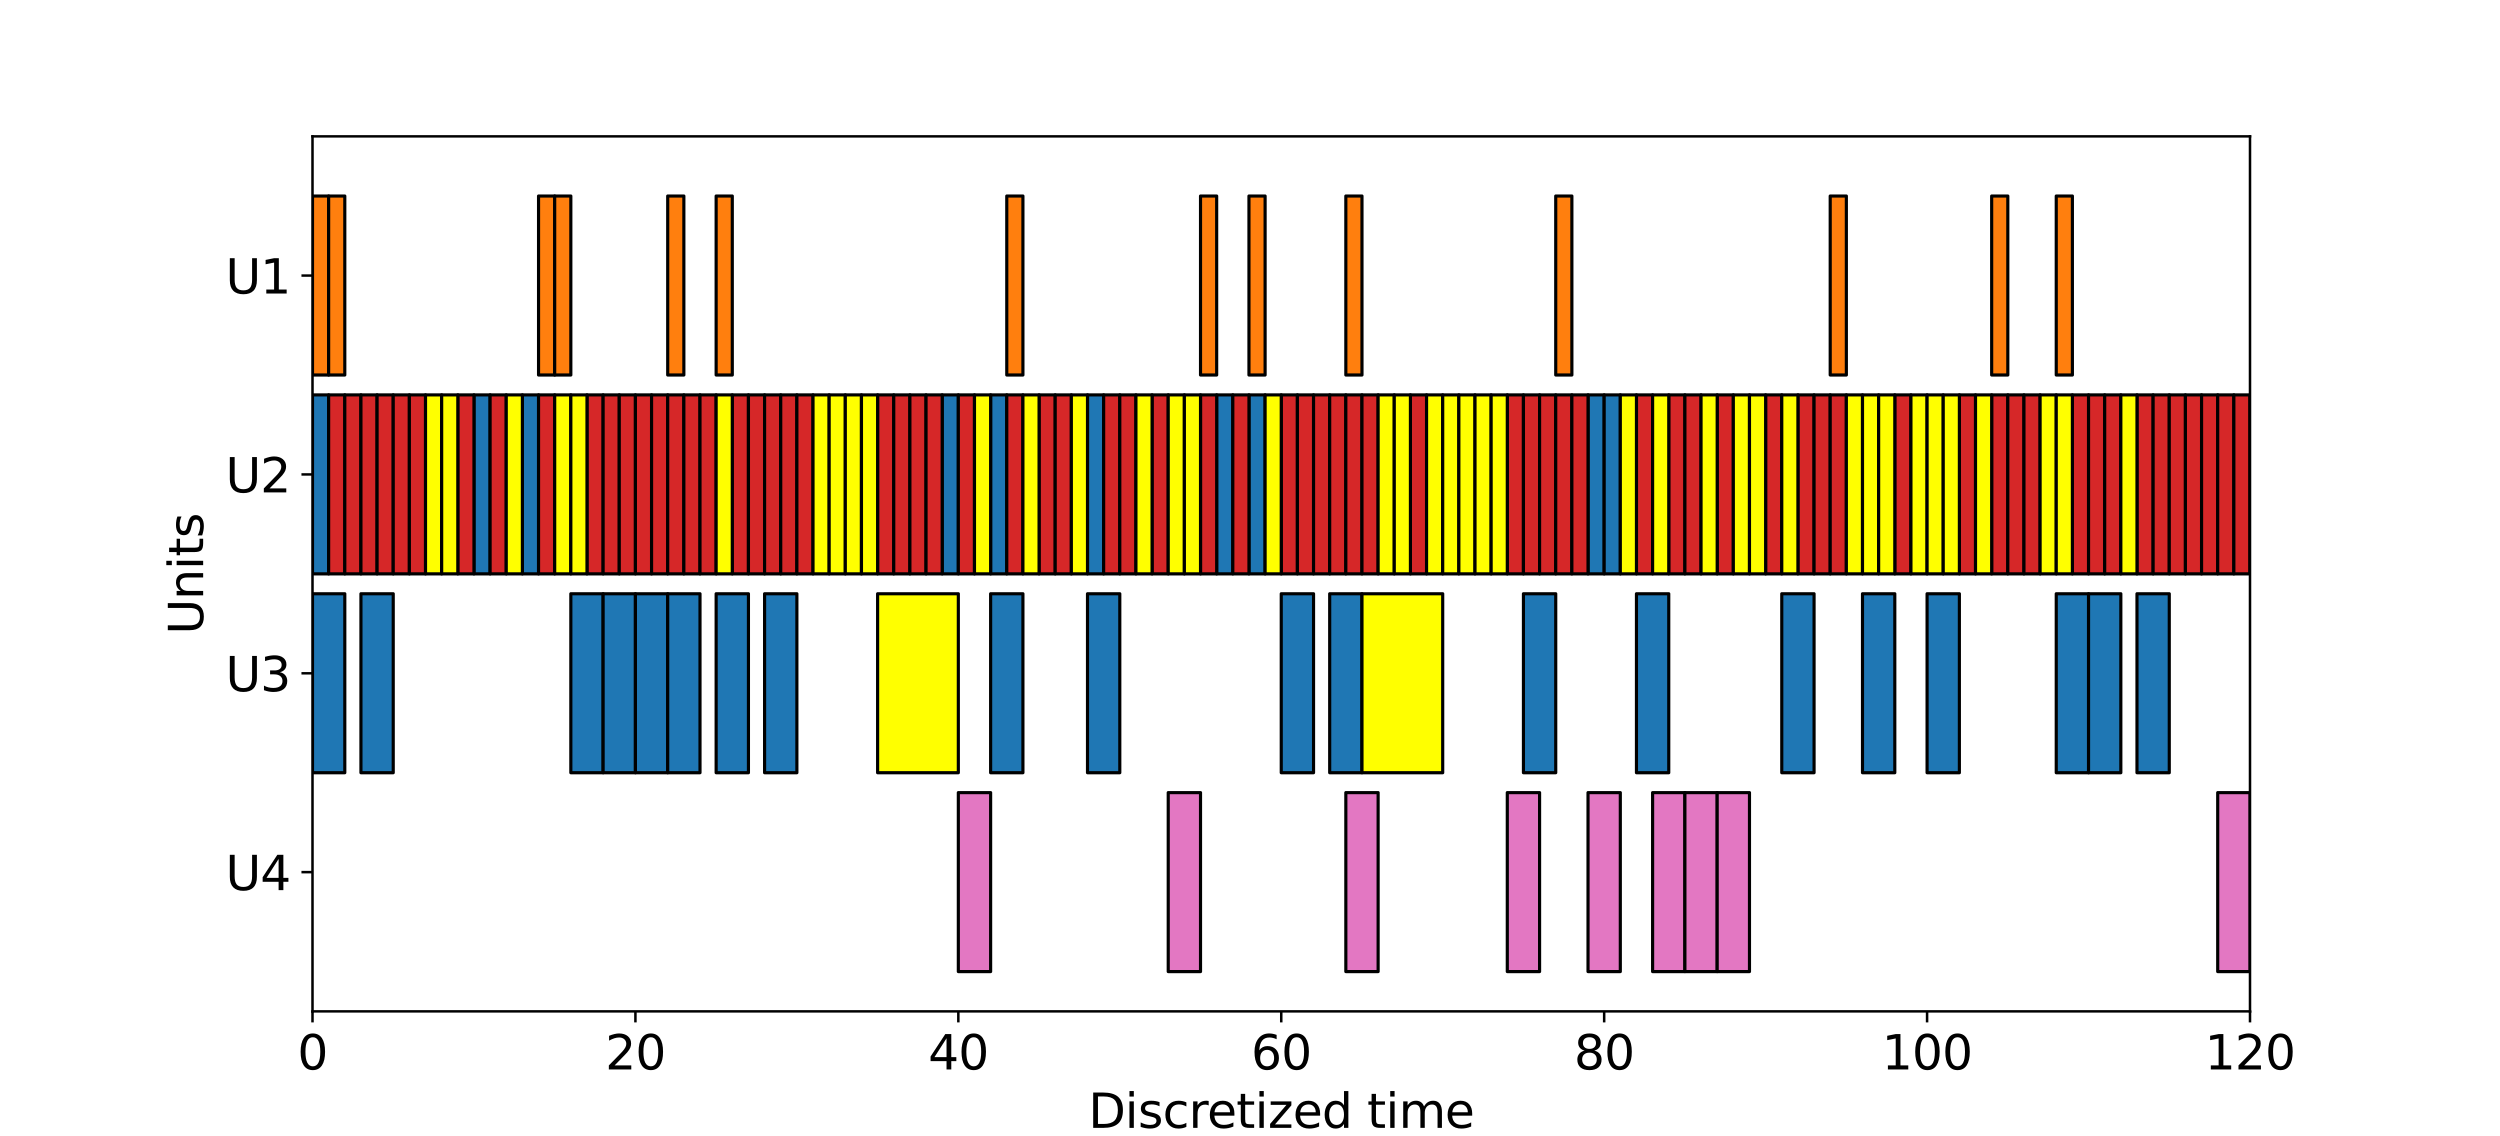 <?xml version="1.0" encoding="utf-8" standalone="no"?>
<!DOCTYPE svg PUBLIC "-//W3C//DTD SVG 1.1//EN"
  "http://www.w3.org/Graphics/SVG/1.1/DTD/svg11.dtd">
<svg xmlns:xlink="http://www.w3.org/1999/xlink" width="792pt" height="360pt" viewBox="0 0 792 360" xmlns="http://www.w3.org/2000/svg" version="1.1">
 <defs>
  <style type="text/css">*{stroke-linejoin: round; stroke-linecap: butt}</style>
 </defs>
 <g id="figure_1">
  <g id="patch_1">
   <path d="M 0 360 
L 792 360 
L 792 0 
L 0 0 
z
" style="fill: #ffffff"/>
  </g>
  <g id="axes_1">
   <g id="patch_2">
    <path d="M 99 320.4 
L 712.8 320.4 
L 712.8 43.2 
L 99 43.2 
z
" style="fill: #ffffff"/>
   </g>
   <g id="BrokenBarHCollection_1">
    <defs>
     <path id="md90b1a12b0" d="M 99 -241.2 
L 99 -297.9 
L 104.115 -297.9 
L 104.115 -241.2 
L 99 -241.2 
z
" style="stroke: #000000"/>
    </defs>
    <g clip-path="url(#pc922ce99eb)">
     <use xlink:href="#md90b1a12b0" x="0" y="360" style="fill: #ff7f0e; stroke: #000000"/>
    </g>
   </g>
   <g id="BrokenBarHCollection_2">
    <defs>
     <path id="m04b157317e" d="M 104.115 -241.2 
L 104.115 -297.9 
L 109.23 -297.9 
L 109.23 -241.2 
L 104.115 -241.2 
z
" style="stroke: #000000"/>
    </defs>
    <g clip-path="url(#pc922ce99eb)">
     <use xlink:href="#m04b157317e" x="0" y="360" style="fill: #ff7f0e; stroke: #000000"/>
    </g>
   </g>
   <g id="BrokenBarHCollection_3">
    <defs>
     <path id="m4427b4f0f5" d="M 170.61 -241.2 
L 170.61 -297.9 
L 175.725 -297.9 
L 175.725 -241.2 
L 170.61 -241.2 
z
" style="stroke: #000000"/>
    </defs>
    <g clip-path="url(#pc922ce99eb)">
     <use xlink:href="#m4427b4f0f5" x="0" y="360" style="fill: #ff7f0e; stroke: #000000"/>
    </g>
   </g>
   <g id="BrokenBarHCollection_4">
    <defs>
     <path id="m96f85ff29d" d="M 175.725 -241.2 
L 175.725 -297.9 
L 180.84 -297.9 
L 180.84 -241.2 
L 175.725 -241.2 
z
" style="stroke: #000000"/>
    </defs>
    <g clip-path="url(#pc922ce99eb)">
     <use xlink:href="#m96f85ff29d" x="0" y="360" style="fill: #ff7f0e; stroke: #000000"/>
    </g>
   </g>
   <g id="BrokenBarHCollection_5">
    <defs>
     <path id="md72bf9e311" d="M 211.53 -241.2 
L 211.53 -297.9 
L 216.645 -297.9 
L 216.645 -241.2 
L 211.53 -241.2 
z
" style="stroke: #000000"/>
    </defs>
    <g clip-path="url(#pc922ce99eb)">
     <use xlink:href="#md72bf9e311" x="0" y="360" style="fill: #ff7f0e; stroke: #000000"/>
    </g>
   </g>
   <g id="BrokenBarHCollection_6">
    <defs>
     <path id="m9e67822685" d="M 226.875 -241.2 
L 226.875 -297.9 
L 231.99 -297.9 
L 231.99 -241.2 
L 226.875 -241.2 
z
" style="stroke: #000000"/>
    </defs>
    <g clip-path="url(#pc922ce99eb)">
     <use xlink:href="#m9e67822685" x="0" y="360" style="fill: #ff7f0e; stroke: #000000"/>
    </g>
   </g>
   <g id="BrokenBarHCollection_7">
    <defs>
     <path id="m8aa306cc19" d="M 318.945 -241.2 
L 318.945 -297.9 
L 324.06 -297.9 
L 324.06 -241.2 
L 318.945 -241.2 
z
" style="stroke: #000000"/>
    </defs>
    <g clip-path="url(#pc922ce99eb)">
     <use xlink:href="#m8aa306cc19" x="0" y="360" style="fill: #ff7f0e; stroke: #000000"/>
    </g>
   </g>
   <g id="BrokenBarHCollection_8">
    <defs>
     <path id="m8f78182ce9" d="M 380.325 -241.2 
L 380.325 -297.9 
L 385.44 -297.9 
L 385.44 -241.2 
L 380.325 -241.2 
z
" style="stroke: #000000"/>
    </defs>
    <g clip-path="url(#pc922ce99eb)">
     <use xlink:href="#m8f78182ce9" x="0" y="360" style="fill: #ff7f0e; stroke: #000000"/>
    </g>
   </g>
   <g id="BrokenBarHCollection_9">
    <defs>
     <path id="mff6810222c" d="M 395.67 -241.2 
L 395.67 -297.9 
L 400.785 -297.9 
L 400.785 -241.2 
L 395.67 -241.2 
z
" style="stroke: #000000"/>
    </defs>
    <g clip-path="url(#pc922ce99eb)">
     <use xlink:href="#mff6810222c" x="0" y="360" style="fill: #ff7f0e; stroke: #000000"/>
    </g>
   </g>
   <g id="BrokenBarHCollection_10">
    <defs>
     <path id="mf792a0d4c0" d="M 426.36 -241.2 
L 426.36 -297.9 
L 431.475 -297.9 
L 431.475 -241.2 
L 426.36 -241.2 
z
" style="stroke: #000000"/>
    </defs>
    <g clip-path="url(#pc922ce99eb)">
     <use xlink:href="#mf792a0d4c0" x="0" y="360" style="fill: #ff7f0e; stroke: #000000"/>
    </g>
   </g>
   <g id="BrokenBarHCollection_11">
    <defs>
     <path id="mc23b6169cc" d="M 492.855 -241.2 
L 492.855 -297.9 
L 497.97 -297.9 
L 497.97 -241.2 
L 492.855 -241.2 
z
" style="stroke: #000000"/>
    </defs>
    <g clip-path="url(#pc922ce99eb)">
     <use xlink:href="#mc23b6169cc" x="0" y="360" style="fill: #ff7f0e; stroke: #000000"/>
    </g>
   </g>
   <g id="BrokenBarHCollection_12">
    <defs>
     <path id="m907e034eed" d="M 579.81 -241.2 
L 579.81 -297.9 
L 584.925 -297.9 
L 584.925 -241.2 
L 579.81 -241.2 
z
" style="stroke: #000000"/>
    </defs>
    <g clip-path="url(#pc922ce99eb)">
     <use xlink:href="#m907e034eed" x="0" y="360" style="fill: #ff7f0e; stroke: #000000"/>
    </g>
   </g>
   <g id="BrokenBarHCollection_13">
    <defs>
     <path id="m4c3416bd1e" d="M 630.96 -241.2 
L 630.96 -297.9 
L 636.075 -297.9 
L 636.075 -241.2 
L 630.96 -241.2 
z
" style="stroke: #000000"/>
    </defs>
    <g clip-path="url(#pc922ce99eb)">
     <use xlink:href="#m4c3416bd1e" x="0" y="360" style="fill: #ff7f0e; stroke: #000000"/>
    </g>
   </g>
   <g id="BrokenBarHCollection_14">
    <defs>
     <path id="m5dfa15c0ad" d="M 651.42 -241.2 
L 651.42 -297.9 
L 656.535 -297.9 
L 656.535 -241.2 
L 651.42 -241.2 
z
" style="stroke: #000000"/>
    </defs>
    <g clip-path="url(#pc922ce99eb)">
     <use xlink:href="#m5dfa15c0ad" x="0" y="360" style="fill: #ff7f0e; stroke: #000000"/>
    </g>
   </g>
   <g id="BrokenBarHCollection_15">
    <defs>
     <path id="m9b491bf0ec" d="M 99 -178.2 
L 99 -234.9 
L 104.115 -234.9 
L 104.115 -178.2 
L 99 -178.2 
z
" style="stroke: #000000"/>
    </defs>
    <g clip-path="url(#pc922ce99eb)">
     <use xlink:href="#m9b491bf0ec" x="0" y="360" style="fill: #1f77b4; stroke: #000000"/>
    </g>
   </g>
   <g id="BrokenBarHCollection_16">
    <defs>
     <path id="madff1015f0" d="M 150.15 -178.2 
L 150.15 -234.9 
L 155.265 -234.9 
L 155.265 -178.2 
L 150.15 -178.2 
z
" style="stroke: #000000"/>
    </defs>
    <g clip-path="url(#pc922ce99eb)">
     <use xlink:href="#madff1015f0" x="0" y="360" style="fill: #1f77b4; stroke: #000000"/>
    </g>
   </g>
   <g id="BrokenBarHCollection_17">
    <defs>
     <path id="m43dc11c743" d="M 165.495 -178.2 
L 165.495 -234.9 
L 170.61 -234.9 
L 170.61 -178.2 
L 165.495 -178.2 
z
" style="stroke: #000000"/>
    </defs>
    <g clip-path="url(#pc922ce99eb)">
     <use xlink:href="#m43dc11c743" x="0" y="360" style="fill: #1f77b4; stroke: #000000"/>
    </g>
   </g>
   <g id="BrokenBarHCollection_18">
    <defs>
     <path id="mb8f8a3389d" d="M 298.485 -178.2 
L 298.485 -234.9 
L 303.6 -234.9 
L 303.6 -178.2 
L 298.485 -178.2 
z
" style="stroke: #000000"/>
    </defs>
    <g clip-path="url(#pc922ce99eb)">
     <use xlink:href="#mb8f8a3389d" x="0" y="360" style="fill: #1f77b4; stroke: #000000"/>
    </g>
   </g>
   <g id="BrokenBarHCollection_19">
    <defs>
     <path id="m466435e635" d="M 313.83 -178.2 
L 313.83 -234.9 
L 318.945 -234.9 
L 318.945 -178.2 
L 313.83 -178.2 
z
" style="stroke: #000000"/>
    </defs>
    <g clip-path="url(#pc922ce99eb)">
     <use xlink:href="#m466435e635" x="0" y="360" style="fill: #1f77b4; stroke: #000000"/>
    </g>
   </g>
   <g id="BrokenBarHCollection_20">
    <defs>
     <path id="m1983cc7a52" d="M 344.52 -178.2 
L 344.52 -234.9 
L 349.635 -234.9 
L 349.635 -178.2 
L 344.52 -178.2 
z
" style="stroke: #000000"/>
    </defs>
    <g clip-path="url(#pc922ce99eb)">
     <use xlink:href="#m1983cc7a52" x="0" y="360" style="fill: #1f77b4; stroke: #000000"/>
    </g>
   </g>
   <g id="BrokenBarHCollection_21">
    <defs>
     <path id="m3886743bf1" d="M 385.44 -178.2 
L 385.44 -234.9 
L 390.555 -234.9 
L 390.555 -178.2 
L 385.44 -178.2 
z
" style="stroke: #000000"/>
    </defs>
    <g clip-path="url(#pc922ce99eb)">
     <use xlink:href="#m3886743bf1" x="0" y="360" style="fill: #1f77b4; stroke: #000000"/>
    </g>
   </g>
   <g id="BrokenBarHCollection_22">
    <defs>
     <path id="md8829fd61d" d="M 395.67 -178.2 
L 395.67 -234.9 
L 400.785 -234.9 
L 400.785 -178.2 
L 395.67 -178.2 
z
" style="stroke: #000000"/>
    </defs>
    <g clip-path="url(#pc922ce99eb)">
     <use xlink:href="#md8829fd61d" x="0" y="360" style="fill: #1f77b4; stroke: #000000"/>
    </g>
   </g>
   <g id="BrokenBarHCollection_23">
    <defs>
     <path id="ma332f8237b" d="M 503.085 -178.2 
L 503.085 -234.9 
L 508.2 -234.9 
L 508.2 -178.2 
L 503.085 -178.2 
z
" style="stroke: #000000"/>
    </defs>
    <g clip-path="url(#pc922ce99eb)">
     <use xlink:href="#ma332f8237b" x="0" y="360" style="fill: #1f77b4; stroke: #000000"/>
    </g>
   </g>
   <g id="BrokenBarHCollection_24">
    <defs>
     <path id="mce575447ec" d="M 508.2 -178.2 
L 508.2 -234.9 
L 513.315 -234.9 
L 513.315 -178.2 
L 508.2 -178.2 
z
" style="stroke: #000000"/>
    </defs>
    <g clip-path="url(#pc922ce99eb)">
     <use xlink:href="#mce575447ec" x="0" y="360" style="fill: #1f77b4; stroke: #000000"/>
    </g>
   </g>
   <g id="BrokenBarHCollection_25">
    <defs>
     <path id="m3758c0c76c" d="M 104.115 -178.2 
L 104.115 -234.9 
L 109.23 -234.9 
L 109.23 -178.2 
L 104.115 -178.2 
z
" style="stroke: #000000"/>
    </defs>
    <g clip-path="url(#pc922ce99eb)">
     <use xlink:href="#m3758c0c76c" x="0" y="360" style="fill: #d62728; stroke: #000000"/>
    </g>
   </g>
   <g id="BrokenBarHCollection_26">
    <defs>
     <path id="mce3e7d562e" d="M 109.23 -178.2 
L 109.23 -234.9 
L 114.345 -234.9 
L 114.345 -178.2 
L 109.23 -178.2 
z
" style="stroke: #000000"/>
    </defs>
    <g clip-path="url(#pc922ce99eb)">
     <use xlink:href="#mce3e7d562e" x="0" y="360" style="fill: #d62728; stroke: #000000"/>
    </g>
   </g>
   <g id="BrokenBarHCollection_27">
    <defs>
     <path id="mc4a5432719" d="M 114.345 -178.2 
L 114.345 -234.9 
L 119.46 -234.9 
L 119.46 -178.2 
L 114.345 -178.2 
z
" style="stroke: #000000"/>
    </defs>
    <g clip-path="url(#pc922ce99eb)">
     <use xlink:href="#mc4a5432719" x="0" y="360" style="fill: #d62728; stroke: #000000"/>
    </g>
   </g>
   <g id="BrokenBarHCollection_28">
    <defs>
     <path id="m421def3663" d="M 119.46 -178.2 
L 119.46 -234.9 
L 124.575 -234.9 
L 124.575 -178.2 
L 119.46 -178.2 
z
" style="stroke: #000000"/>
    </defs>
    <g clip-path="url(#pc922ce99eb)">
     <use xlink:href="#m421def3663" x="0" y="360" style="fill: #d62728; stroke: #000000"/>
    </g>
   </g>
   <g id="BrokenBarHCollection_29">
    <defs>
     <path id="m94f279d73e" d="M 124.575 -178.2 
L 124.575 -234.9 
L 129.69 -234.9 
L 129.69 -178.2 
L 124.575 -178.2 
z
" style="stroke: #000000"/>
    </defs>
    <g clip-path="url(#pc922ce99eb)">
     <use xlink:href="#m94f279d73e" x="0" y="360" style="fill: #d62728; stroke: #000000"/>
    </g>
   </g>
   <g id="BrokenBarHCollection_30">
    <defs>
     <path id="md62a114ecb" d="M 129.69 -178.2 
L 129.69 -234.9 
L 134.805 -234.9 
L 134.805 -178.2 
L 129.69 -178.2 
z
" style="stroke: #000000"/>
    </defs>
    <g clip-path="url(#pc922ce99eb)">
     <use xlink:href="#md62a114ecb" x="0" y="360" style="fill: #d62728; stroke: #000000"/>
    </g>
   </g>
   <g id="BrokenBarHCollection_31">
    <defs>
     <path id="me94b0ad88d" d="M 145.035 -178.2 
L 145.035 -234.9 
L 150.15 -234.9 
L 150.15 -178.2 
L 145.035 -178.2 
z
" style="stroke: #000000"/>
    </defs>
    <g clip-path="url(#pc922ce99eb)">
     <use xlink:href="#me94b0ad88d" x="0" y="360" style="fill: #d62728; stroke: #000000"/>
    </g>
   </g>
   <g id="BrokenBarHCollection_32">
    <defs>
     <path id="m84cddf7f3a" d="M 155.265 -178.2 
L 155.265 -234.9 
L 160.38 -234.9 
L 160.38 -178.2 
L 155.265 -178.2 
z
" style="stroke: #000000"/>
    </defs>
    <g clip-path="url(#pc922ce99eb)">
     <use xlink:href="#m84cddf7f3a" x="0" y="360" style="fill: #d62728; stroke: #000000"/>
    </g>
   </g>
   <g id="BrokenBarHCollection_33">
    <defs>
     <path id="mde5865d815" d="M 170.61 -178.2 
L 170.61 -234.9 
L 175.725 -234.9 
L 175.725 -178.2 
L 170.61 -178.2 
z
" style="stroke: #000000"/>
    </defs>
    <g clip-path="url(#pc922ce99eb)">
     <use xlink:href="#mde5865d815" x="0" y="360" style="fill: #d62728; stroke: #000000"/>
    </g>
   </g>
   <g id="BrokenBarHCollection_34">
    <defs>
     <path id="me2e07e6fad" d="M 185.955 -178.2 
L 185.955 -234.9 
L 191.07 -234.9 
L 191.07 -178.2 
L 185.955 -178.2 
z
" style="stroke: #000000"/>
    </defs>
    <g clip-path="url(#pc922ce99eb)">
     <use xlink:href="#me2e07e6fad" x="0" y="360" style="fill: #d62728; stroke: #000000"/>
    </g>
   </g>
   <g id="BrokenBarHCollection_35">
    <defs>
     <path id="m6ce2a8ab3f" d="M 191.07 -178.2 
L 191.07 -234.9 
L 196.185 -234.9 
L 196.185 -178.2 
L 191.07 -178.2 
z
" style="stroke: #000000"/>
    </defs>
    <g clip-path="url(#pc922ce99eb)">
     <use xlink:href="#m6ce2a8ab3f" x="0" y="360" style="fill: #d62728; stroke: #000000"/>
    </g>
   </g>
   <g id="BrokenBarHCollection_36">
    <defs>
     <path id="m5cf7ef2b8a" d="M 196.185 -178.2 
L 196.185 -234.9 
L 201.3 -234.9 
L 201.3 -178.2 
L 196.185 -178.2 
z
" style="stroke: #000000"/>
    </defs>
    <g clip-path="url(#pc922ce99eb)">
     <use xlink:href="#m5cf7ef2b8a" x="0" y="360" style="fill: #d62728; stroke: #000000"/>
    </g>
   </g>
   <g id="BrokenBarHCollection_37">
    <defs>
     <path id="m00e5003cb0" d="M 201.3 -178.2 
L 201.3 -234.9 
L 206.415 -234.9 
L 206.415 -178.2 
L 201.3 -178.2 
z
" style="stroke: #000000"/>
    </defs>
    <g clip-path="url(#pc922ce99eb)">
     <use xlink:href="#m00e5003cb0" x="0" y="360" style="fill: #d62728; stroke: #000000"/>
    </g>
   </g>
   <g id="BrokenBarHCollection_38">
    <defs>
     <path id="m036d5a6026" d="M 206.415 -178.2 
L 206.415 -234.9 
L 211.53 -234.9 
L 211.53 -178.2 
L 206.415 -178.2 
z
" style="stroke: #000000"/>
    </defs>
    <g clip-path="url(#pc922ce99eb)">
     <use xlink:href="#m036d5a6026" x="0" y="360" style="fill: #d62728; stroke: #000000"/>
    </g>
   </g>
   <g id="BrokenBarHCollection_39">
    <defs>
     <path id="m81e4e9a882" d="M 211.53 -178.2 
L 211.53 -234.9 
L 216.645 -234.9 
L 216.645 -178.2 
L 211.53 -178.2 
z
" style="stroke: #000000"/>
    </defs>
    <g clip-path="url(#pc922ce99eb)">
     <use xlink:href="#m81e4e9a882" x="0" y="360" style="fill: #d62728; stroke: #000000"/>
    </g>
   </g>
   <g id="BrokenBarHCollection_40">
    <defs>
     <path id="m7b34719f14" d="M 216.645 -178.2 
L 216.645 -234.9 
L 221.76 -234.9 
L 221.76 -178.2 
L 216.645 -178.2 
z
" style="stroke: #000000"/>
    </defs>
    <g clip-path="url(#pc922ce99eb)">
     <use xlink:href="#m7b34719f14" x="0" y="360" style="fill: #d62728; stroke: #000000"/>
    </g>
   </g>
   <g id="BrokenBarHCollection_41">
    <defs>
     <path id="m7cd1c3ad65" d="M 221.76 -178.2 
L 221.76 -234.9 
L 226.875 -234.9 
L 226.875 -178.2 
L 221.76 -178.2 
z
" style="stroke: #000000"/>
    </defs>
    <g clip-path="url(#pc922ce99eb)">
     <use xlink:href="#m7cd1c3ad65" x="0" y="360" style="fill: #d62728; stroke: #000000"/>
    </g>
   </g>
   <g id="BrokenBarHCollection_42">
    <defs>
     <path id="mf5e07bf418" d="M 231.99 -178.2 
L 231.99 -234.9 
L 237.105 -234.9 
L 237.105 -178.2 
L 231.99 -178.2 
z
" style="stroke: #000000"/>
    </defs>
    <g clip-path="url(#pc922ce99eb)">
     <use xlink:href="#mf5e07bf418" x="0" y="360" style="fill: #d62728; stroke: #000000"/>
    </g>
   </g>
   <g id="BrokenBarHCollection_43">
    <defs>
     <path id="m652542126f" d="M 237.105 -178.2 
L 237.105 -234.9 
L 242.22 -234.9 
L 242.22 -178.2 
L 237.105 -178.2 
z
" style="stroke: #000000"/>
    </defs>
    <g clip-path="url(#pc922ce99eb)">
     <use xlink:href="#m652542126f" x="0" y="360" style="fill: #d62728; stroke: #000000"/>
    </g>
   </g>
   <g id="BrokenBarHCollection_44">
    <defs>
     <path id="ma3e2c2462b" d="M 242.22 -178.2 
L 242.22 -234.9 
L 247.335 -234.9 
L 247.335 -178.2 
L 242.22 -178.2 
z
" style="stroke: #000000"/>
    </defs>
    <g clip-path="url(#pc922ce99eb)">
     <use xlink:href="#ma3e2c2462b" x="0" y="360" style="fill: #d62728; stroke: #000000"/>
    </g>
   </g>
   <g id="BrokenBarHCollection_45">
    <defs>
     <path id="m3d614bd0e5" d="M 247.335 -178.2 
L 247.335 -234.9 
L 252.45 -234.9 
L 252.45 -178.2 
L 247.335 -178.2 
z
" style="stroke: #000000"/>
    </defs>
    <g clip-path="url(#pc922ce99eb)">
     <use xlink:href="#m3d614bd0e5" x="0" y="360" style="fill: #d62728; stroke: #000000"/>
    </g>
   </g>
   <g id="BrokenBarHCollection_46">
    <defs>
     <path id="m9c2a17e212" d="M 252.45 -178.2 
L 252.45 -234.9 
L 257.565 -234.9 
L 257.565 -178.2 
L 252.45 -178.2 
z
" style="stroke: #000000"/>
    </defs>
    <g clip-path="url(#pc922ce99eb)">
     <use xlink:href="#m9c2a17e212" x="0" y="360" style="fill: #d62728; stroke: #000000"/>
    </g>
   </g>
   <g id="BrokenBarHCollection_47">
    <defs>
     <path id="m4ad47afedf" d="M 278.025 -178.2 
L 278.025 -234.9 
L 283.14 -234.9 
L 283.14 -178.2 
L 278.025 -178.2 
z
" style="stroke: #000000"/>
    </defs>
    <g clip-path="url(#pc922ce99eb)">
     <use xlink:href="#m4ad47afedf" x="0" y="360" style="fill: #d62728; stroke: #000000"/>
    </g>
   </g>
   <g id="BrokenBarHCollection_48">
    <defs>
     <path id="m45cf2ab761" d="M 283.14 -178.2 
L 283.14 -234.9 
L 288.255 -234.9 
L 288.255 -178.2 
L 283.14 -178.2 
z
" style="stroke: #000000"/>
    </defs>
    <g clip-path="url(#pc922ce99eb)">
     <use xlink:href="#m45cf2ab761" x="0" y="360" style="fill: #d62728; stroke: #000000"/>
    </g>
   </g>
   <g id="BrokenBarHCollection_49">
    <defs>
     <path id="m2ed87a3522" d="M 288.255 -178.2 
L 288.255 -234.9 
L 293.37 -234.9 
L 293.37 -178.2 
L 288.255 -178.2 
z
" style="stroke: #000000"/>
    </defs>
    <g clip-path="url(#pc922ce99eb)">
     <use xlink:href="#m2ed87a3522" x="0" y="360" style="fill: #d62728; stroke: #000000"/>
    </g>
   </g>
   <g id="BrokenBarHCollection_50">
    <defs>
     <path id="mb713f6cff4" d="M 293.37 -178.2 
L 293.37 -234.9 
L 298.485 -234.9 
L 298.485 -178.2 
L 293.37 -178.2 
z
" style="stroke: #000000"/>
    </defs>
    <g clip-path="url(#pc922ce99eb)">
     <use xlink:href="#mb713f6cff4" x="0" y="360" style="fill: #d62728; stroke: #000000"/>
    </g>
   </g>
   <g id="BrokenBarHCollection_51">
    <defs>
     <path id="m666b618522" d="M 303.6 -178.2 
L 303.6 -234.9 
L 308.715 -234.9 
L 308.715 -178.2 
L 303.6 -178.2 
z
" style="stroke: #000000"/>
    </defs>
    <g clip-path="url(#pc922ce99eb)">
     <use xlink:href="#m666b618522" x="0" y="360" style="fill: #d62728; stroke: #000000"/>
    </g>
   </g>
   <g id="BrokenBarHCollection_52">
    <defs>
     <path id="m3ae1555663" d="M 318.945 -178.2 
L 318.945 -234.9 
L 324.06 -234.9 
L 324.06 -178.2 
L 318.945 -178.2 
z
" style="stroke: #000000"/>
    </defs>
    <g clip-path="url(#pc922ce99eb)">
     <use xlink:href="#m3ae1555663" x="0" y="360" style="fill: #d62728; stroke: #000000"/>
    </g>
   </g>
   <g id="BrokenBarHCollection_53">
    <defs>
     <path id="m429fd6389e" d="M 329.175 -178.2 
L 329.175 -234.9 
L 334.29 -234.9 
L 334.29 -178.2 
L 329.175 -178.2 
z
" style="stroke: #000000"/>
    </defs>
    <g clip-path="url(#pc922ce99eb)">
     <use xlink:href="#m429fd6389e" x="0" y="360" style="fill: #d62728; stroke: #000000"/>
    </g>
   </g>
   <g id="BrokenBarHCollection_54">
    <defs>
     <path id="mee05a4cbb0" d="M 334.29 -178.2 
L 334.29 -234.9 
L 339.405 -234.9 
L 339.405 -178.2 
L 334.29 -178.2 
z
" style="stroke: #000000"/>
    </defs>
    <g clip-path="url(#pc922ce99eb)">
     <use xlink:href="#mee05a4cbb0" x="0" y="360" style="fill: #d62728; stroke: #000000"/>
    </g>
   </g>
   <g id="BrokenBarHCollection_55">
    <defs>
     <path id="mb726499d38" d="M 349.635 -178.2 
L 349.635 -234.9 
L 354.75 -234.9 
L 354.75 -178.2 
L 349.635 -178.2 
z
" style="stroke: #000000"/>
    </defs>
    <g clip-path="url(#pc922ce99eb)">
     <use xlink:href="#mb726499d38" x="0" y="360" style="fill: #d62728; stroke: #000000"/>
    </g>
   </g>
   <g id="BrokenBarHCollection_56">
    <defs>
     <path id="md1579fc7db" d="M 354.75 -178.2 
L 354.75 -234.9 
L 359.865 -234.9 
L 359.865 -178.2 
L 354.75 -178.2 
z
" style="stroke: #000000"/>
    </defs>
    <g clip-path="url(#pc922ce99eb)">
     <use xlink:href="#md1579fc7db" x="0" y="360" style="fill: #d62728; stroke: #000000"/>
    </g>
   </g>
   <g id="BrokenBarHCollection_57">
    <defs>
     <path id="mc92d85b06d" d="M 364.98 -178.2 
L 364.98 -234.9 
L 370.095 -234.9 
L 370.095 -178.2 
L 364.98 -178.2 
z
" style="stroke: #000000"/>
    </defs>
    <g clip-path="url(#pc922ce99eb)">
     <use xlink:href="#mc92d85b06d" x="0" y="360" style="fill: #d62728; stroke: #000000"/>
    </g>
   </g>
   <g id="BrokenBarHCollection_58">
    <defs>
     <path id="macccb0df2b" d="M 380.325 -178.2 
L 380.325 -234.9 
L 385.44 -234.9 
L 385.44 -178.2 
L 380.325 -178.2 
z
" style="stroke: #000000"/>
    </defs>
    <g clip-path="url(#pc922ce99eb)">
     <use xlink:href="#macccb0df2b" x="0" y="360" style="fill: #d62728; stroke: #000000"/>
    </g>
   </g>
   <g id="BrokenBarHCollection_59">
    <defs>
     <path id="m26dbac1290" d="M 390.555 -178.2 
L 390.555 -234.9 
L 395.67 -234.9 
L 395.67 -178.2 
L 390.555 -178.2 
z
" style="stroke: #000000"/>
    </defs>
    <g clip-path="url(#pc922ce99eb)">
     <use xlink:href="#m26dbac1290" x="0" y="360" style="fill: #d62728; stroke: #000000"/>
    </g>
   </g>
   <g id="BrokenBarHCollection_60">
    <defs>
     <path id="m5bfb1d5810" d="M 405.9 -178.2 
L 405.9 -234.9 
L 411.015 -234.9 
L 411.015 -178.2 
L 405.9 -178.2 
z
" style="stroke: #000000"/>
    </defs>
    <g clip-path="url(#pc922ce99eb)">
     <use xlink:href="#m5bfb1d5810" x="0" y="360" style="fill: #d62728; stroke: #000000"/>
    </g>
   </g>
   <g id="BrokenBarHCollection_61">
    <defs>
     <path id="m6aa7d20388" d="M 411.015 -178.2 
L 411.015 -234.9 
L 416.13 -234.9 
L 416.13 -178.2 
L 411.015 -178.2 
z
" style="stroke: #000000"/>
    </defs>
    <g clip-path="url(#pc922ce99eb)">
     <use xlink:href="#m6aa7d20388" x="0" y="360" style="fill: #d62728; stroke: #000000"/>
    </g>
   </g>
   <g id="BrokenBarHCollection_62">
    <defs>
     <path id="mcf30a38ffd" d="M 416.13 -178.2 
L 416.13 -234.9 
L 421.245 -234.9 
L 421.245 -178.2 
L 416.13 -178.2 
z
" style="stroke: #000000"/>
    </defs>
    <g clip-path="url(#pc922ce99eb)">
     <use xlink:href="#mcf30a38ffd" x="0" y="360" style="fill: #d62728; stroke: #000000"/>
    </g>
   </g>
   <g id="BrokenBarHCollection_63">
    <defs>
     <path id="ma0fbeae28c" d="M 421.245 -178.2 
L 421.245 -234.9 
L 426.36 -234.9 
L 426.36 -178.2 
L 421.245 -178.2 
z
" style="stroke: #000000"/>
    </defs>
    <g clip-path="url(#pc922ce99eb)">
     <use xlink:href="#ma0fbeae28c" x="0" y="360" style="fill: #d62728; stroke: #000000"/>
    </g>
   </g>
   <g id="BrokenBarHCollection_64">
    <defs>
     <path id="mf9d7929d45" d="M 426.36 -178.2 
L 426.36 -234.9 
L 431.475 -234.9 
L 431.475 -178.2 
L 426.36 -178.2 
z
" style="stroke: #000000"/>
    </defs>
    <g clip-path="url(#pc922ce99eb)">
     <use xlink:href="#mf9d7929d45" x="0" y="360" style="fill: #d62728; stroke: #000000"/>
    </g>
   </g>
   <g id="BrokenBarHCollection_65">
    <defs>
     <path id="mb0035169f0" d="M 431.475 -178.2 
L 431.475 -234.9 
L 436.59 -234.9 
L 436.59 -178.2 
L 431.475 -178.2 
z
" style="stroke: #000000"/>
    </defs>
    <g clip-path="url(#pc922ce99eb)">
     <use xlink:href="#mb0035169f0" x="0" y="360" style="fill: #d62728; stroke: #000000"/>
    </g>
   </g>
   <g id="BrokenBarHCollection_66">
    <defs>
     <path id="m3a5862e60e" d="M 446.82 -178.2 
L 446.82 -234.9 
L 451.935 -234.9 
L 451.935 -178.2 
L 446.82 -178.2 
z
" style="stroke: #000000"/>
    </defs>
    <g clip-path="url(#pc922ce99eb)">
     <use xlink:href="#m3a5862e60e" x="0" y="360" style="fill: #d62728; stroke: #000000"/>
    </g>
   </g>
   <g id="BrokenBarHCollection_67">
    <defs>
     <path id="mcd185d8498" d="M 477.51 -178.2 
L 477.51 -234.9 
L 482.625 -234.9 
L 482.625 -178.2 
L 477.51 -178.2 
z
" style="stroke: #000000"/>
    </defs>
    <g clip-path="url(#pc922ce99eb)">
     <use xlink:href="#mcd185d8498" x="0" y="360" style="fill: #d62728; stroke: #000000"/>
    </g>
   </g>
   <g id="BrokenBarHCollection_68">
    <defs>
     <path id="med80ff719a" d="M 482.625 -178.2 
L 482.625 -234.9 
L 487.74 -234.9 
L 487.74 -178.2 
L 482.625 -178.2 
z
" style="stroke: #000000"/>
    </defs>
    <g clip-path="url(#pc922ce99eb)">
     <use xlink:href="#med80ff719a" x="0" y="360" style="fill: #d62728; stroke: #000000"/>
    </g>
   </g>
   <g id="BrokenBarHCollection_69">
    <defs>
     <path id="m145886fac0" d="M 487.74 -178.2 
L 487.74 -234.9 
L 492.855 -234.9 
L 492.855 -178.2 
L 487.74 -178.2 
z
" style="stroke: #000000"/>
    </defs>
    <g clip-path="url(#pc922ce99eb)">
     <use xlink:href="#m145886fac0" x="0" y="360" style="fill: #d62728; stroke: #000000"/>
    </g>
   </g>
   <g id="BrokenBarHCollection_70">
    <defs>
     <path id="m20724aacd2" d="M 492.855 -178.2 
L 492.855 -234.9 
L 497.97 -234.9 
L 497.97 -178.2 
L 492.855 -178.2 
z
" style="stroke: #000000"/>
    </defs>
    <g clip-path="url(#pc922ce99eb)">
     <use xlink:href="#m20724aacd2" x="0" y="360" style="fill: #d62728; stroke: #000000"/>
    </g>
   </g>
   <g id="BrokenBarHCollection_71">
    <defs>
     <path id="md114f8fc7b" d="M 497.97 -178.2 
L 497.97 -234.9 
L 503.085 -234.9 
L 503.085 -178.2 
L 497.97 -178.2 
z
" style="stroke: #000000"/>
    </defs>
    <g clip-path="url(#pc922ce99eb)">
     <use xlink:href="#md114f8fc7b" x="0" y="360" style="fill: #d62728; stroke: #000000"/>
    </g>
   </g>
   <g id="BrokenBarHCollection_72">
    <defs>
     <path id="mcf61a1dac7" d="M 518.43 -178.2 
L 518.43 -234.9 
L 523.545 -234.9 
L 523.545 -178.2 
L 518.43 -178.2 
z
" style="stroke: #000000"/>
    </defs>
    <g clip-path="url(#pc922ce99eb)">
     <use xlink:href="#mcf61a1dac7" x="0" y="360" style="fill: #d62728; stroke: #000000"/>
    </g>
   </g>
   <g id="BrokenBarHCollection_73">
    <defs>
     <path id="m916b8701fd" d="M 528.66 -178.2 
L 528.66 -234.9 
L 533.775 -234.9 
L 533.775 -178.2 
L 528.66 -178.2 
z
" style="stroke: #000000"/>
    </defs>
    <g clip-path="url(#pc922ce99eb)">
     <use xlink:href="#m916b8701fd" x="0" y="360" style="fill: #d62728; stroke: #000000"/>
    </g>
   </g>
   <g id="BrokenBarHCollection_74">
    <defs>
     <path id="m9e7e49b055" d="M 533.775 -178.2 
L 533.775 -234.9 
L 538.89 -234.9 
L 538.89 -178.2 
L 533.775 -178.2 
z
" style="stroke: #000000"/>
    </defs>
    <g clip-path="url(#pc922ce99eb)">
     <use xlink:href="#m9e7e49b055" x="0" y="360" style="fill: #d62728; stroke: #000000"/>
    </g>
   </g>
   <g id="BrokenBarHCollection_75">
    <defs>
     <path id="m1860b0c56b" d="M 544.005 -178.2 
L 544.005 -234.9 
L 549.12 -234.9 
L 549.12 -178.2 
L 544.005 -178.2 
z
" style="stroke: #000000"/>
    </defs>
    <g clip-path="url(#pc922ce99eb)">
     <use xlink:href="#m1860b0c56b" x="0" y="360" style="fill: #d62728; stroke: #000000"/>
    </g>
   </g>
   <g id="BrokenBarHCollection_76">
    <defs>
     <path id="mf005350fb4" d="M 559.35 -178.2 
L 559.35 -234.9 
L 564.465 -234.9 
L 564.465 -178.2 
L 559.35 -178.2 
z
" style="stroke: #000000"/>
    </defs>
    <g clip-path="url(#pc922ce99eb)">
     <use xlink:href="#mf005350fb4" x="0" y="360" style="fill: #d62728; stroke: #000000"/>
    </g>
   </g>
   <g id="BrokenBarHCollection_77">
    <defs>
     <path id="m8d44ad9766" d="M 569.58 -178.2 
L 569.58 -234.9 
L 574.695 -234.9 
L 574.695 -178.2 
L 569.58 -178.2 
z
" style="stroke: #000000"/>
    </defs>
    <g clip-path="url(#pc922ce99eb)">
     <use xlink:href="#m8d44ad9766" x="0" y="360" style="fill: #d62728; stroke: #000000"/>
    </g>
   </g>
   <g id="BrokenBarHCollection_78">
    <defs>
     <path id="mae97661f84" d="M 574.695 -178.2 
L 574.695 -234.9 
L 579.81 -234.9 
L 579.81 -178.2 
L 574.695 -178.2 
z
" style="stroke: #000000"/>
    </defs>
    <g clip-path="url(#pc922ce99eb)">
     <use xlink:href="#mae97661f84" x="0" y="360" style="fill: #d62728; stroke: #000000"/>
    </g>
   </g>
   <g id="BrokenBarHCollection_79">
    <defs>
     <path id="mb197279c9b" d="M 579.81 -178.2 
L 579.81 -234.9 
L 584.925 -234.9 
L 584.925 -178.2 
L 579.81 -178.2 
z
" style="stroke: #000000"/>
    </defs>
    <g clip-path="url(#pc922ce99eb)">
     <use xlink:href="#mb197279c9b" x="0" y="360" style="fill: #d62728; stroke: #000000"/>
    </g>
   </g>
   <g id="BrokenBarHCollection_80">
    <defs>
     <path id="m0fd45dbadf" d="M 600.27 -178.2 
L 600.27 -234.9 
L 605.385 -234.9 
L 605.385 -178.2 
L 600.27 -178.2 
z
" style="stroke: #000000"/>
    </defs>
    <g clip-path="url(#pc922ce99eb)">
     <use xlink:href="#m0fd45dbadf" x="0" y="360" style="fill: #d62728; stroke: #000000"/>
    </g>
   </g>
   <g id="BrokenBarHCollection_81">
    <defs>
     <path id="m72b7dbd894" d="M 620.73 -178.2 
L 620.73 -234.9 
L 625.845 -234.9 
L 625.845 -178.2 
L 620.73 -178.2 
z
" style="stroke: #000000"/>
    </defs>
    <g clip-path="url(#pc922ce99eb)">
     <use xlink:href="#m72b7dbd894" x="0" y="360" style="fill: #d62728; stroke: #000000"/>
    </g>
   </g>
   <g id="BrokenBarHCollection_82">
    <defs>
     <path id="m8f3405b317" d="M 630.96 -178.2 
L 630.96 -234.9 
L 636.075 -234.9 
L 636.075 -178.2 
L 630.96 -178.2 
z
" style="stroke: #000000"/>
    </defs>
    <g clip-path="url(#pc922ce99eb)">
     <use xlink:href="#m8f3405b317" x="0" y="360" style="fill: #d62728; stroke: #000000"/>
    </g>
   </g>
   <g id="BrokenBarHCollection_83">
    <defs>
     <path id="m83eee4b437" d="M 636.075 -178.2 
L 636.075 -234.9 
L 641.19 -234.9 
L 641.19 -178.2 
L 636.075 -178.2 
z
" style="stroke: #000000"/>
    </defs>
    <g clip-path="url(#pc922ce99eb)">
     <use xlink:href="#m83eee4b437" x="0" y="360" style="fill: #d62728; stroke: #000000"/>
    </g>
   </g>
   <g id="BrokenBarHCollection_84">
    <defs>
     <path id="m8038a6316c" d="M 641.19 -178.2 
L 641.19 -234.9 
L 646.305 -234.9 
L 646.305 -178.2 
L 641.19 -178.2 
z
" style="stroke: #000000"/>
    </defs>
    <g clip-path="url(#pc922ce99eb)">
     <use xlink:href="#m8038a6316c" x="0" y="360" style="fill: #d62728; stroke: #000000"/>
    </g>
   </g>
   <g id="BrokenBarHCollection_85">
    <defs>
     <path id="me483feff63" d="M 656.535 -178.2 
L 656.535 -234.9 
L 661.65 -234.9 
L 661.65 -178.2 
L 656.535 -178.2 
z
" style="stroke: #000000"/>
    </defs>
    <g clip-path="url(#pc922ce99eb)">
     <use xlink:href="#me483feff63" x="0" y="360" style="fill: #d62728; stroke: #000000"/>
    </g>
   </g>
   <g id="BrokenBarHCollection_86">
    <defs>
     <path id="m7e9ca1de54" d="M 661.65 -178.2 
L 661.65 -234.9 
L 666.765 -234.9 
L 666.765 -178.2 
L 661.65 -178.2 
z
" style="stroke: #000000"/>
    </defs>
    <g clip-path="url(#pc922ce99eb)">
     <use xlink:href="#m7e9ca1de54" x="0" y="360" style="fill: #d62728; stroke: #000000"/>
    </g>
   </g>
   <g id="BrokenBarHCollection_87">
    <defs>
     <path id="m176cd40f00" d="M 666.765 -178.2 
L 666.765 -234.9 
L 671.88 -234.9 
L 671.88 -178.2 
L 666.765 -178.2 
z
" style="stroke: #000000"/>
    </defs>
    <g clip-path="url(#pc922ce99eb)">
     <use xlink:href="#m176cd40f00" x="0" y="360" style="fill: #d62728; stroke: #000000"/>
    </g>
   </g>
   <g id="BrokenBarHCollection_88">
    <defs>
     <path id="m5e1dbe0e09" d="M 676.995 -178.2 
L 676.995 -234.9 
L 682.11 -234.9 
L 682.11 -178.2 
L 676.995 -178.2 
z
" style="stroke: #000000"/>
    </defs>
    <g clip-path="url(#pc922ce99eb)">
     <use xlink:href="#m5e1dbe0e09" x="0" y="360" style="fill: #d62728; stroke: #000000"/>
    </g>
   </g>
   <g id="BrokenBarHCollection_89">
    <defs>
     <path id="m9d5319e324" d="M 682.11 -178.2 
L 682.11 -234.9 
L 687.225 -234.9 
L 687.225 -178.2 
L 682.11 -178.2 
z
" style="stroke: #000000"/>
    </defs>
    <g clip-path="url(#pc922ce99eb)">
     <use xlink:href="#m9d5319e324" x="0" y="360" style="fill: #d62728; stroke: #000000"/>
    </g>
   </g>
   <g id="BrokenBarHCollection_90">
    <defs>
     <path id="mf1f9645a8b" d="M 687.225 -178.2 
L 687.225 -234.9 
L 692.34 -234.9 
L 692.34 -178.2 
L 687.225 -178.2 
z
" style="stroke: #000000"/>
    </defs>
    <g clip-path="url(#pc922ce99eb)">
     <use xlink:href="#mf1f9645a8b" x="0" y="360" style="fill: #d62728; stroke: #000000"/>
    </g>
   </g>
   <g id="BrokenBarHCollection_91">
    <defs>
     <path id="m321275986e" d="M 692.34 -178.2 
L 692.34 -234.9 
L 697.455 -234.9 
L 697.455 -178.2 
L 692.34 -178.2 
z
" style="stroke: #000000"/>
    </defs>
    <g clip-path="url(#pc922ce99eb)">
     <use xlink:href="#m321275986e" x="0" y="360" style="fill: #d62728; stroke: #000000"/>
    </g>
   </g>
   <g id="BrokenBarHCollection_92">
    <defs>
     <path id="m894097a1ed" d="M 697.455 -178.2 
L 697.455 -234.9 
L 702.57 -234.9 
L 702.57 -178.2 
L 697.455 -178.2 
z
" style="stroke: #000000"/>
    </defs>
    <g clip-path="url(#pc922ce99eb)">
     <use xlink:href="#m894097a1ed" x="0" y="360" style="fill: #d62728; stroke: #000000"/>
    </g>
   </g>
   <g id="BrokenBarHCollection_93">
    <defs>
     <path id="m3363b405b1" d="M 702.57 -178.2 
L 702.57 -234.9 
L 707.685 -234.9 
L 707.685 -178.2 
L 702.57 -178.2 
z
" style="stroke: #000000"/>
    </defs>
    <g clip-path="url(#pc922ce99eb)">
     <use xlink:href="#m3363b405b1" x="0" y="360" style="fill: #d62728; stroke: #000000"/>
    </g>
   </g>
   <g id="BrokenBarHCollection_94">
    <defs>
     <path id="m5bbd6e192c" d="M 707.685 -178.2 
L 707.685 -234.9 
L 712.8 -234.9 
L 712.8 -178.2 
L 707.685 -178.2 
z
" style="stroke: #000000"/>
    </defs>
    <g clip-path="url(#pc922ce99eb)">
     <use xlink:href="#m5bbd6e192c" x="0" y="360" style="fill: #d62728; stroke: #000000"/>
    </g>
   </g>
   <g id="BrokenBarHCollection_95">
    <defs>
     <path id="m6480b4bb97" d="M 134.805 -178.2 
L 134.805 -234.9 
L 139.92 -234.9 
L 139.92 -178.2 
L 134.805 -178.2 
z
" style="stroke: #000000"/>
    </defs>
    <g clip-path="url(#pc922ce99eb)">
     <use xlink:href="#m6480b4bb97" x="0" y="360" style="fill: #ffff00; stroke: #000000"/>
    </g>
   </g>
   <g id="BrokenBarHCollection_96">
    <defs>
     <path id="mdfcc2292ca" d="M 139.92 -178.2 
L 139.92 -234.9 
L 145.035 -234.9 
L 145.035 -178.2 
L 139.92 -178.2 
z
" style="stroke: #000000"/>
    </defs>
    <g clip-path="url(#pc922ce99eb)">
     <use xlink:href="#mdfcc2292ca" x="0" y="360" style="fill: #ffff00; stroke: #000000"/>
    </g>
   </g>
   <g id="BrokenBarHCollection_97">
    <defs>
     <path id="m3a9246b2b9" d="M 160.38 -178.2 
L 160.38 -234.9 
L 165.495 -234.9 
L 165.495 -178.2 
L 160.38 -178.2 
z
" style="stroke: #000000"/>
    </defs>
    <g clip-path="url(#pc922ce99eb)">
     <use xlink:href="#m3a9246b2b9" x="0" y="360" style="fill: #ffff00; stroke: #000000"/>
    </g>
   </g>
   <g id="BrokenBarHCollection_98">
    <defs>
     <path id="mb16d2b0f38" d="M 175.725 -178.2 
L 175.725 -234.9 
L 180.84 -234.9 
L 180.84 -178.2 
L 175.725 -178.2 
z
" style="stroke: #000000"/>
    </defs>
    <g clip-path="url(#pc922ce99eb)">
     <use xlink:href="#mb16d2b0f38" x="0" y="360" style="fill: #ffff00; stroke: #000000"/>
    </g>
   </g>
   <g id="BrokenBarHCollection_99">
    <defs>
     <path id="m3bb859ef95" d="M 180.84 -178.2 
L 180.84 -234.9 
L 185.955 -234.9 
L 185.955 -178.2 
L 180.84 -178.2 
z
" style="stroke: #000000"/>
    </defs>
    <g clip-path="url(#pc922ce99eb)">
     <use xlink:href="#m3bb859ef95" x="0" y="360" style="fill: #ffff00; stroke: #000000"/>
    </g>
   </g>
   <g id="BrokenBarHCollection_100">
    <defs>
     <path id="m339de49696" d="M 226.875 -178.2 
L 226.875 -234.9 
L 231.99 -234.9 
L 231.99 -178.2 
L 226.875 -178.2 
z
" style="stroke: #000000"/>
    </defs>
    <g clip-path="url(#pc922ce99eb)">
     <use xlink:href="#m339de49696" x="0" y="360" style="fill: #ffff00; stroke: #000000"/>
    </g>
   </g>
   <g id="BrokenBarHCollection_101">
    <defs>
     <path id="mfcc759a90c" d="M 257.565 -178.2 
L 257.565 -234.9 
L 262.68 -234.9 
L 262.68 -178.2 
L 257.565 -178.2 
z
" style="stroke: #000000"/>
    </defs>
    <g clip-path="url(#pc922ce99eb)">
     <use xlink:href="#mfcc759a90c" x="0" y="360" style="fill: #ffff00; stroke: #000000"/>
    </g>
   </g>
   <g id="BrokenBarHCollection_102">
    <defs>
     <path id="m67ce410673" d="M 262.68 -178.2 
L 262.68 -234.9 
L 267.795 -234.9 
L 267.795 -178.2 
L 262.68 -178.2 
z
" style="stroke: #000000"/>
    </defs>
    <g clip-path="url(#pc922ce99eb)">
     <use xlink:href="#m67ce410673" x="0" y="360" style="fill: #ffff00; stroke: #000000"/>
    </g>
   </g>
   <g id="BrokenBarHCollection_103">
    <defs>
     <path id="m720e455e65" d="M 267.795 -178.2 
L 267.795 -234.9 
L 272.91 -234.9 
L 272.91 -178.2 
L 267.795 -178.2 
z
" style="stroke: #000000"/>
    </defs>
    <g clip-path="url(#pc922ce99eb)">
     <use xlink:href="#m720e455e65" x="0" y="360" style="fill: #ffff00; stroke: #000000"/>
    </g>
   </g>
   <g id="BrokenBarHCollection_104">
    <defs>
     <path id="m07fa64ff11" d="M 272.91 -178.2 
L 272.91 -234.9 
L 278.025 -234.9 
L 278.025 -178.2 
L 272.91 -178.2 
z
" style="stroke: #000000"/>
    </defs>
    <g clip-path="url(#pc922ce99eb)">
     <use xlink:href="#m07fa64ff11" x="0" y="360" style="fill: #ffff00; stroke: #000000"/>
    </g>
   </g>
   <g id="BrokenBarHCollection_105">
    <defs>
     <path id="m028e07f4db" d="M 308.715 -178.2 
L 308.715 -234.9 
L 313.83 -234.9 
L 313.83 -178.2 
L 308.715 -178.2 
z
" style="stroke: #000000"/>
    </defs>
    <g clip-path="url(#pc922ce99eb)">
     <use xlink:href="#m028e07f4db" x="0" y="360" style="fill: #ffff00; stroke: #000000"/>
    </g>
   </g>
   <g id="BrokenBarHCollection_106">
    <defs>
     <path id="mb6579dd02d" d="M 324.06 -178.2 
L 324.06 -234.9 
L 329.175 -234.9 
L 329.175 -178.2 
L 324.06 -178.2 
z
" style="stroke: #000000"/>
    </defs>
    <g clip-path="url(#pc922ce99eb)">
     <use xlink:href="#mb6579dd02d" x="0" y="360" style="fill: #ffff00; stroke: #000000"/>
    </g>
   </g>
   <g id="BrokenBarHCollection_107">
    <defs>
     <path id="mcc07f0e236" d="M 339.405 -178.2 
L 339.405 -234.9 
L 344.52 -234.9 
L 344.52 -178.2 
L 339.405 -178.2 
z
" style="stroke: #000000"/>
    </defs>
    <g clip-path="url(#pc922ce99eb)">
     <use xlink:href="#mcc07f0e236" x="0" y="360" style="fill: #ffff00; stroke: #000000"/>
    </g>
   </g>
   <g id="BrokenBarHCollection_108">
    <defs>
     <path id="m01dad5f368" d="M 359.865 -178.2 
L 359.865 -234.9 
L 364.98 -234.9 
L 364.98 -178.2 
L 359.865 -178.2 
z
" style="stroke: #000000"/>
    </defs>
    <g clip-path="url(#pc922ce99eb)">
     <use xlink:href="#m01dad5f368" x="0" y="360" style="fill: #ffff00; stroke: #000000"/>
    </g>
   </g>
   <g id="BrokenBarHCollection_109">
    <defs>
     <path id="m42875a6e5d" d="M 370.095 -178.2 
L 370.095 -234.9 
L 375.21 -234.9 
L 375.21 -178.2 
L 370.095 -178.2 
z
" style="stroke: #000000"/>
    </defs>
    <g clip-path="url(#pc922ce99eb)">
     <use xlink:href="#m42875a6e5d" x="0" y="360" style="fill: #ffff00; stroke: #000000"/>
    </g>
   </g>
   <g id="BrokenBarHCollection_110">
    <defs>
     <path id="md20ed065cf" d="M 375.21 -178.2 
L 375.21 -234.9 
L 380.325 -234.9 
L 380.325 -178.2 
L 375.21 -178.2 
z
" style="stroke: #000000"/>
    </defs>
    <g clip-path="url(#pc922ce99eb)">
     <use xlink:href="#md20ed065cf" x="0" y="360" style="fill: #ffff00; stroke: #000000"/>
    </g>
   </g>
   <g id="BrokenBarHCollection_111">
    <defs>
     <path id="mc7306ea7bc" d="M 400.785 -178.2 
L 400.785 -234.9 
L 405.9 -234.9 
L 405.9 -178.2 
L 400.785 -178.2 
z
" style="stroke: #000000"/>
    </defs>
    <g clip-path="url(#pc922ce99eb)">
     <use xlink:href="#mc7306ea7bc" x="0" y="360" style="fill: #ffff00; stroke: #000000"/>
    </g>
   </g>
   <g id="BrokenBarHCollection_112">
    <defs>
     <path id="m2a511bddbd" d="M 436.59 -178.2 
L 436.59 -234.9 
L 441.705 -234.9 
L 441.705 -178.2 
L 436.59 -178.2 
z
" style="stroke: #000000"/>
    </defs>
    <g clip-path="url(#pc922ce99eb)">
     <use xlink:href="#m2a511bddbd" x="0" y="360" style="fill: #ffff00; stroke: #000000"/>
    </g>
   </g>
   <g id="BrokenBarHCollection_113">
    <defs>
     <path id="ma28e400a6e" d="M 441.705 -178.2 
L 441.705 -234.9 
L 446.82 -234.9 
L 446.82 -178.2 
L 441.705 -178.2 
z
" style="stroke: #000000"/>
    </defs>
    <g clip-path="url(#pc922ce99eb)">
     <use xlink:href="#ma28e400a6e" x="0" y="360" style="fill: #ffff00; stroke: #000000"/>
    </g>
   </g>
   <g id="BrokenBarHCollection_114">
    <defs>
     <path id="macc5d1246c" d="M 451.935 -178.2 
L 451.935 -234.9 
L 457.05 -234.9 
L 457.05 -178.2 
L 451.935 -178.2 
z
" style="stroke: #000000"/>
    </defs>
    <g clip-path="url(#pc922ce99eb)">
     <use xlink:href="#macc5d1246c" x="0" y="360" style="fill: #ffff00; stroke: #000000"/>
    </g>
   </g>
   <g id="BrokenBarHCollection_115">
    <defs>
     <path id="m75099eda61" d="M 457.05 -178.2 
L 457.05 -234.9 
L 462.165 -234.9 
L 462.165 -178.2 
L 457.05 -178.2 
z
" style="stroke: #000000"/>
    </defs>
    <g clip-path="url(#pc922ce99eb)">
     <use xlink:href="#m75099eda61" x="0" y="360" style="fill: #ffff00; stroke: #000000"/>
    </g>
   </g>
   <g id="BrokenBarHCollection_116">
    <defs>
     <path id="m8873db576a" d="M 462.165 -178.2 
L 462.165 -234.9 
L 467.28 -234.9 
L 467.28 -178.2 
L 462.165 -178.2 
z
" style="stroke: #000000"/>
    </defs>
    <g clip-path="url(#pc922ce99eb)">
     <use xlink:href="#m8873db576a" x="0" y="360" style="fill: #ffff00; stroke: #000000"/>
    </g>
   </g>
   <g id="BrokenBarHCollection_117">
    <defs>
     <path id="mdf23a2dfa6" d="M 467.28 -178.2 
L 467.28 -234.9 
L 472.395 -234.9 
L 472.395 -178.2 
L 467.28 -178.2 
z
" style="stroke: #000000"/>
    </defs>
    <g clip-path="url(#pc922ce99eb)">
     <use xlink:href="#mdf23a2dfa6" x="0" y="360" style="fill: #ffff00; stroke: #000000"/>
    </g>
   </g>
   <g id="BrokenBarHCollection_118">
    <defs>
     <path id="mcba6d11ec8" d="M 472.395 -178.2 
L 472.395 -234.9 
L 477.51 -234.9 
L 477.51 -178.2 
L 472.395 -178.2 
z
" style="stroke: #000000"/>
    </defs>
    <g clip-path="url(#pc922ce99eb)">
     <use xlink:href="#mcba6d11ec8" x="0" y="360" style="fill: #ffff00; stroke: #000000"/>
    </g>
   </g>
   <g id="BrokenBarHCollection_119">
    <defs>
     <path id="mf4935bcf2e" d="M 513.315 -178.2 
L 513.315 -234.9 
L 518.43 -234.9 
L 518.43 -178.2 
L 513.315 -178.2 
z
" style="stroke: #000000"/>
    </defs>
    <g clip-path="url(#pc922ce99eb)">
     <use xlink:href="#mf4935bcf2e" x="0" y="360" style="fill: #ffff00; stroke: #000000"/>
    </g>
   </g>
   <g id="BrokenBarHCollection_120">
    <defs>
     <path id="m7428ee6e5c" d="M 523.545 -178.2 
L 523.545 -234.9 
L 528.66 -234.9 
L 528.66 -178.2 
L 523.545 -178.2 
z
" style="stroke: #000000"/>
    </defs>
    <g clip-path="url(#pc922ce99eb)">
     <use xlink:href="#m7428ee6e5c" x="0" y="360" style="fill: #ffff00; stroke: #000000"/>
    </g>
   </g>
   <g id="BrokenBarHCollection_121">
    <defs>
     <path id="m8d1ca7d5a3" d="M 538.89 -178.2 
L 538.89 -234.9 
L 544.005 -234.9 
L 544.005 -178.2 
L 538.89 -178.2 
z
" style="stroke: #000000"/>
    </defs>
    <g clip-path="url(#pc922ce99eb)">
     <use xlink:href="#m8d1ca7d5a3" x="0" y="360" style="fill: #ffff00; stroke: #000000"/>
    </g>
   </g>
   <g id="BrokenBarHCollection_122">
    <defs>
     <path id="m0c602f500c" d="M 549.12 -178.2 
L 549.12 -234.9 
L 554.235 -234.9 
L 554.235 -178.2 
L 549.12 -178.2 
z
" style="stroke: #000000"/>
    </defs>
    <g clip-path="url(#pc922ce99eb)">
     <use xlink:href="#m0c602f500c" x="0" y="360" style="fill: #ffff00; stroke: #000000"/>
    </g>
   </g>
   <g id="BrokenBarHCollection_123">
    <defs>
     <path id="mbe4ed4ba33" d="M 554.235 -178.2 
L 554.235 -234.9 
L 559.35 -234.9 
L 559.35 -178.2 
L 554.235 -178.2 
z
" style="stroke: #000000"/>
    </defs>
    <g clip-path="url(#pc922ce99eb)">
     <use xlink:href="#mbe4ed4ba33" x="0" y="360" style="fill: #ffff00; stroke: #000000"/>
    </g>
   </g>
   <g id="BrokenBarHCollection_124">
    <defs>
     <path id="m4054edc7fd" d="M 564.465 -178.2 
L 564.465 -234.9 
L 569.58 -234.9 
L 569.58 -178.2 
L 564.465 -178.2 
z
" style="stroke: #000000"/>
    </defs>
    <g clip-path="url(#pc922ce99eb)">
     <use xlink:href="#m4054edc7fd" x="0" y="360" style="fill: #ffff00; stroke: #000000"/>
    </g>
   </g>
   <g id="BrokenBarHCollection_125">
    <defs>
     <path id="mf9f066c662" d="M 584.925 -178.2 
L 584.925 -234.9 
L 590.04 -234.9 
L 590.04 -178.2 
L 584.925 -178.2 
z
" style="stroke: #000000"/>
    </defs>
    <g clip-path="url(#pc922ce99eb)">
     <use xlink:href="#mf9f066c662" x="0" y="360" style="fill: #ffff00; stroke: #000000"/>
    </g>
   </g>
   <g id="BrokenBarHCollection_126">
    <defs>
     <path id="ma6abfe9985" d="M 590.04 -178.2 
L 590.04 -234.9 
L 595.155 -234.9 
L 595.155 -178.2 
L 590.04 -178.2 
z
" style="stroke: #000000"/>
    </defs>
    <g clip-path="url(#pc922ce99eb)">
     <use xlink:href="#ma6abfe9985" x="0" y="360" style="fill: #ffff00; stroke: #000000"/>
    </g>
   </g>
   <g id="BrokenBarHCollection_127">
    <defs>
     <path id="m32eac6a2f4" d="M 595.155 -178.2 
L 595.155 -234.9 
L 600.27 -234.9 
L 600.27 -178.2 
L 595.155 -178.2 
z
" style="stroke: #000000"/>
    </defs>
    <g clip-path="url(#pc922ce99eb)">
     <use xlink:href="#m32eac6a2f4" x="0" y="360" style="fill: #ffff00; stroke: #000000"/>
    </g>
   </g>
   <g id="BrokenBarHCollection_128">
    <defs>
     <path id="m052f4bc20a" d="M 605.385 -178.2 
L 605.385 -234.9 
L 610.5 -234.9 
L 610.5 -178.2 
L 605.385 -178.2 
z
" style="stroke: #000000"/>
    </defs>
    <g clip-path="url(#pc922ce99eb)">
     <use xlink:href="#m052f4bc20a" x="0" y="360" style="fill: #ffff00; stroke: #000000"/>
    </g>
   </g>
   <g id="BrokenBarHCollection_129">
    <defs>
     <path id="m601ef69512" d="M 610.5 -178.2 
L 610.5 -234.9 
L 615.615 -234.9 
L 615.615 -178.2 
L 610.5 -178.2 
z
" style="stroke: #000000"/>
    </defs>
    <g clip-path="url(#pc922ce99eb)">
     <use xlink:href="#m601ef69512" x="0" y="360" style="fill: #ffff00; stroke: #000000"/>
    </g>
   </g>
   <g id="BrokenBarHCollection_130">
    <defs>
     <path id="m4672cd1822" d="M 615.615 -178.2 
L 615.615 -234.9 
L 620.73 -234.9 
L 620.73 -178.2 
L 615.615 -178.2 
z
" style="stroke: #000000"/>
    </defs>
    <g clip-path="url(#pc922ce99eb)">
     <use xlink:href="#m4672cd1822" x="0" y="360" style="fill: #ffff00; stroke: #000000"/>
    </g>
   </g>
   <g id="BrokenBarHCollection_131">
    <defs>
     <path id="m04fed14c75" d="M 625.845 -178.2 
L 625.845 -234.9 
L 630.96 -234.9 
L 630.96 -178.2 
L 625.845 -178.2 
z
" style="stroke: #000000"/>
    </defs>
    <g clip-path="url(#pc922ce99eb)">
     <use xlink:href="#m04fed14c75" x="0" y="360" style="fill: #ffff00; stroke: #000000"/>
    </g>
   </g>
   <g id="BrokenBarHCollection_132">
    <defs>
     <path id="mb682bb8cbc" d="M 646.305 -178.2 
L 646.305 -234.9 
L 651.42 -234.9 
L 651.42 -178.2 
L 646.305 -178.2 
z
" style="stroke: #000000"/>
    </defs>
    <g clip-path="url(#pc922ce99eb)">
     <use xlink:href="#mb682bb8cbc" x="0" y="360" style="fill: #ffff00; stroke: #000000"/>
    </g>
   </g>
   <g id="BrokenBarHCollection_133">
    <defs>
     <path id="m8398c283f9" d="M 651.42 -178.2 
L 651.42 -234.9 
L 656.535 -234.9 
L 656.535 -178.2 
L 651.42 -178.2 
z
" style="stroke: #000000"/>
    </defs>
    <g clip-path="url(#pc922ce99eb)">
     <use xlink:href="#m8398c283f9" x="0" y="360" style="fill: #ffff00; stroke: #000000"/>
    </g>
   </g>
   <g id="BrokenBarHCollection_134">
    <defs>
     <path id="m4c6d2459a5" d="M 671.88 -178.2 
L 671.88 -234.9 
L 676.995 -234.9 
L 676.995 -178.2 
L 671.88 -178.2 
z
" style="stroke: #000000"/>
    </defs>
    <g clip-path="url(#pc922ce99eb)">
     <use xlink:href="#m4c6d2459a5" x="0" y="360" style="fill: #ffff00; stroke: #000000"/>
    </g>
   </g>
   <g id="BrokenBarHCollection_135">
    <defs>
     <path id="m9b2d1015a5" d="M 712.8 -178.2 
L 712.8 -234.9 
L 717.915 -234.9 
L 717.915 -178.2 
L 712.8 -178.2 
z
" style="stroke: #000000"/>
    </defs>
    <g clip-path="url(#pc922ce99eb)">
     <use xlink:href="#m9b2d1015a5" x="0" y="360" style="fill: #ffff00; stroke: #000000"/>
    </g>
   </g>
   <g id="BrokenBarHCollection_136">
    <defs>
     <path id="m76861b0ad3" d="M 99 -115.2 
L 99 -171.9 
L 109.23 -171.9 
L 109.23 -115.2 
L 99 -115.2 
z
" style="stroke: #000000"/>
    </defs>
    <g clip-path="url(#pc922ce99eb)">
     <use xlink:href="#m76861b0ad3" x="0" y="360" style="fill: #1f77b4; stroke: #000000"/>
    </g>
   </g>
   <g id="BrokenBarHCollection_137">
    <defs>
     <path id="m43eac07d10" d="M 114.345 -115.2 
L 114.345 -171.9 
L 124.575 -171.9 
L 124.575 -115.2 
L 114.345 -115.2 
z
" style="stroke: #000000"/>
    </defs>
    <g clip-path="url(#pc922ce99eb)">
     <use xlink:href="#m43eac07d10" x="0" y="360" style="fill: #1f77b4; stroke: #000000"/>
    </g>
   </g>
   <g id="BrokenBarHCollection_138">
    <defs>
     <path id="m7ddb675527" d="M 180.84 -115.2 
L 180.84 -171.9 
L 191.07 -171.9 
L 191.07 -115.2 
L 180.84 -115.2 
z
" style="stroke: #000000"/>
    </defs>
    <g clip-path="url(#pc922ce99eb)">
     <use xlink:href="#m7ddb675527" x="0" y="360" style="fill: #1f77b4; stroke: #000000"/>
    </g>
   </g>
   <g id="BrokenBarHCollection_139">
    <defs>
     <path id="m285d1b0803" d="M 191.07 -115.2 
L 191.07 -171.9 
L 201.3 -171.9 
L 201.3 -115.2 
L 191.07 -115.2 
z
" style="stroke: #000000"/>
    </defs>
    <g clip-path="url(#pc922ce99eb)">
     <use xlink:href="#m285d1b0803" x="0" y="360" style="fill: #1f77b4; stroke: #000000"/>
    </g>
   </g>
   <g id="BrokenBarHCollection_140">
    <defs>
     <path id="me69cacb372" d="M 201.3 -115.2 
L 201.3 -171.9 
L 211.53 -171.9 
L 211.53 -115.2 
L 201.3 -115.2 
z
" style="stroke: #000000"/>
    </defs>
    <g clip-path="url(#pc922ce99eb)">
     <use xlink:href="#me69cacb372" x="0" y="360" style="fill: #1f77b4; stroke: #000000"/>
    </g>
   </g>
   <g id="BrokenBarHCollection_141">
    <defs>
     <path id="me2516989e0" d="M 211.53 -115.2 
L 211.53 -171.9 
L 221.76 -171.9 
L 221.76 -115.2 
L 211.53 -115.2 
z
" style="stroke: #000000"/>
    </defs>
    <g clip-path="url(#pc922ce99eb)">
     <use xlink:href="#me2516989e0" x="0" y="360" style="fill: #1f77b4; stroke: #000000"/>
    </g>
   </g>
   <g id="BrokenBarHCollection_142">
    <defs>
     <path id="m6d42113e22" d="M 226.875 -115.2 
L 226.875 -171.9 
L 237.105 -171.9 
L 237.105 -115.2 
L 226.875 -115.2 
z
" style="stroke: #000000"/>
    </defs>
    <g clip-path="url(#pc922ce99eb)">
     <use xlink:href="#m6d42113e22" x="0" y="360" style="fill: #1f77b4; stroke: #000000"/>
    </g>
   </g>
   <g id="BrokenBarHCollection_143">
    <defs>
     <path id="mc34b499249" d="M 242.22 -115.2 
L 242.22 -171.9 
L 252.45 -171.9 
L 252.45 -115.2 
L 242.22 -115.2 
z
" style="stroke: #000000"/>
    </defs>
    <g clip-path="url(#pc922ce99eb)">
     <use xlink:href="#mc34b499249" x="0" y="360" style="fill: #1f77b4; stroke: #000000"/>
    </g>
   </g>
   <g id="BrokenBarHCollection_144">
    <defs>
     <path id="m0f92d65fa0" d="M 313.83 -115.2 
L 313.83 -171.9 
L 324.06 -171.9 
L 324.06 -115.2 
L 313.83 -115.2 
z
" style="stroke: #000000"/>
    </defs>
    <g clip-path="url(#pc922ce99eb)">
     <use xlink:href="#m0f92d65fa0" x="0" y="360" style="fill: #1f77b4; stroke: #000000"/>
    </g>
   </g>
   <g id="BrokenBarHCollection_145">
    <defs>
     <path id="m70750d7356" d="M 344.52 -115.2 
L 344.52 -171.9 
L 354.75 -171.9 
L 354.75 -115.2 
L 344.52 -115.2 
z
" style="stroke: #000000"/>
    </defs>
    <g clip-path="url(#pc922ce99eb)">
     <use xlink:href="#m70750d7356" x="0" y="360" style="fill: #1f77b4; stroke: #000000"/>
    </g>
   </g>
   <g id="BrokenBarHCollection_146">
    <defs>
     <path id="m8af442cbfd" d="M 405.9 -115.2 
L 405.9 -171.9 
L 416.13 -171.9 
L 416.13 -115.2 
L 405.9 -115.2 
z
" style="stroke: #000000"/>
    </defs>
    <g clip-path="url(#pc922ce99eb)">
     <use xlink:href="#m8af442cbfd" x="0" y="360" style="fill: #1f77b4; stroke: #000000"/>
    </g>
   </g>
   <g id="BrokenBarHCollection_147">
    <defs>
     <path id="m02f2167f01" d="M 421.245 -115.2 
L 421.245 -171.9 
L 431.475 -171.9 
L 431.475 -115.2 
L 421.245 -115.2 
z
" style="stroke: #000000"/>
    </defs>
    <g clip-path="url(#pc922ce99eb)">
     <use xlink:href="#m02f2167f01" x="0" y="360" style="fill: #1f77b4; stroke: #000000"/>
    </g>
   </g>
   <g id="BrokenBarHCollection_148">
    <defs>
     <path id="m95ba697a1a" d="M 482.625 -115.2 
L 482.625 -171.9 
L 492.855 -171.9 
L 492.855 -115.2 
L 482.625 -115.2 
z
" style="stroke: #000000"/>
    </defs>
    <g clip-path="url(#pc922ce99eb)">
     <use xlink:href="#m95ba697a1a" x="0" y="360" style="fill: #1f77b4; stroke: #000000"/>
    </g>
   </g>
   <g id="BrokenBarHCollection_149">
    <defs>
     <path id="mdceec3628e" d="M 518.43 -115.2 
L 518.43 -171.9 
L 528.66 -171.9 
L 528.66 -115.2 
L 518.43 -115.2 
z
" style="stroke: #000000"/>
    </defs>
    <g clip-path="url(#pc922ce99eb)">
     <use xlink:href="#mdceec3628e" x="0" y="360" style="fill: #1f77b4; stroke: #000000"/>
    </g>
   </g>
   <g id="BrokenBarHCollection_150">
    <defs>
     <path id="mcda8fe27c8" d="M 564.465 -115.2 
L 564.465 -171.9 
L 574.695 -171.9 
L 574.695 -115.2 
L 564.465 -115.2 
z
" style="stroke: #000000"/>
    </defs>
    <g clip-path="url(#pc922ce99eb)">
     <use xlink:href="#mcda8fe27c8" x="0" y="360" style="fill: #1f77b4; stroke: #000000"/>
    </g>
   </g>
   <g id="BrokenBarHCollection_151">
    <defs>
     <path id="m2bf28752b2" d="M 590.04 -115.2 
L 590.04 -171.9 
L 600.27 -171.9 
L 600.27 -115.2 
L 590.04 -115.2 
z
" style="stroke: #000000"/>
    </defs>
    <g clip-path="url(#pc922ce99eb)">
     <use xlink:href="#m2bf28752b2" x="0" y="360" style="fill: #1f77b4; stroke: #000000"/>
    </g>
   </g>
   <g id="BrokenBarHCollection_152">
    <defs>
     <path id="m046c971446" d="M 610.5 -115.2 
L 610.5 -171.9 
L 620.73 -171.9 
L 620.73 -115.2 
L 610.5 -115.2 
z
" style="stroke: #000000"/>
    </defs>
    <g clip-path="url(#pc922ce99eb)">
     <use xlink:href="#m046c971446" x="0" y="360" style="fill: #1f77b4; stroke: #000000"/>
    </g>
   </g>
   <g id="BrokenBarHCollection_153">
    <defs>
     <path id="m34201991d9" d="M 651.42 -115.2 
L 651.42 -171.9 
L 661.65 -171.9 
L 661.65 -115.2 
L 651.42 -115.2 
z
" style="stroke: #000000"/>
    </defs>
    <g clip-path="url(#pc922ce99eb)">
     <use xlink:href="#m34201991d9" x="0" y="360" style="fill: #1f77b4; stroke: #000000"/>
    </g>
   </g>
   <g id="BrokenBarHCollection_154">
    <defs>
     <path id="mc6f9d76e6f" d="M 661.65 -115.2 
L 661.65 -171.9 
L 671.88 -171.9 
L 671.88 -115.2 
L 661.65 -115.2 
z
" style="stroke: #000000"/>
    </defs>
    <g clip-path="url(#pc922ce99eb)">
     <use xlink:href="#mc6f9d76e6f" x="0" y="360" style="fill: #1f77b4; stroke: #000000"/>
    </g>
   </g>
   <g id="BrokenBarHCollection_155">
    <defs>
     <path id="mb018b6eb7a" d="M 676.995 -115.2 
L 676.995 -171.9 
L 687.225 -171.9 
L 687.225 -115.2 
L 676.995 -115.2 
z
" style="stroke: #000000"/>
    </defs>
    <g clip-path="url(#pc922ce99eb)">
     <use xlink:href="#mb018b6eb7a" x="0" y="360" style="fill: #1f77b4; stroke: #000000"/>
    </g>
   </g>
   <g id="BrokenBarHCollection_156">
    <defs>
     <path id="m7457ce4c3f" d="M 278.025 -115.2 
L 278.025 -171.9 
L 303.6 -171.9 
L 303.6 -115.2 
L 278.025 -115.2 
z
" style="stroke: #000000"/>
    </defs>
    <g clip-path="url(#pc922ce99eb)">
     <use xlink:href="#m7457ce4c3f" x="0" y="360" style="fill: #ffff00; stroke: #000000"/>
    </g>
   </g>
   <g id="BrokenBarHCollection_157">
    <defs>
     <path id="ma4b34662a8" d="M 431.475 -115.2 
L 431.475 -171.9 
L 457.05 -171.9 
L 457.05 -115.2 
L 431.475 -115.2 
z
" style="stroke: #000000"/>
    </defs>
    <g clip-path="url(#pc922ce99eb)">
     <use xlink:href="#ma4b34662a8" x="0" y="360" style="fill: #ffff00; stroke: #000000"/>
    </g>
   </g>
   <g id="BrokenBarHCollection_158">
    <defs>
     <path id="m475e9bacaf" d="M 303.6 -52.2 
L 303.6 -108.9 
L 313.83 -108.9 
L 313.83 -52.2 
L 303.6 -52.2 
z
" style="stroke: #000000"/>
    </defs>
    <g clip-path="url(#pc922ce99eb)">
     <use xlink:href="#m475e9bacaf" x="0" y="360" style="fill: #e377c2; stroke: #000000"/>
    </g>
   </g>
   <g id="BrokenBarHCollection_159">
    <defs>
     <path id="m71eb9efd31" d="M 370.095 -52.2 
L 370.095 -108.9 
L 380.325 -108.9 
L 380.325 -52.2 
L 370.095 -52.2 
z
" style="stroke: #000000"/>
    </defs>
    <g clip-path="url(#pc922ce99eb)">
     <use xlink:href="#m71eb9efd31" x="0" y="360" style="fill: #e377c2; stroke: #000000"/>
    </g>
   </g>
   <g id="BrokenBarHCollection_160">
    <defs>
     <path id="m703fe715d4" d="M 426.36 -52.2 
L 426.36 -108.9 
L 436.59 -108.9 
L 436.59 -52.2 
L 426.36 -52.2 
z
" style="stroke: #000000"/>
    </defs>
    <g clip-path="url(#pc922ce99eb)">
     <use xlink:href="#m703fe715d4" x="0" y="360" style="fill: #e377c2; stroke: #000000"/>
    </g>
   </g>
   <g id="BrokenBarHCollection_161">
    <defs>
     <path id="m5dd57d1dd5" d="M 477.51 -52.2 
L 477.51 -108.9 
L 487.74 -108.9 
L 487.74 -52.2 
L 477.51 -52.2 
z
" style="stroke: #000000"/>
    </defs>
    <g clip-path="url(#pc922ce99eb)">
     <use xlink:href="#m5dd57d1dd5" x="0" y="360" style="fill: #e377c2; stroke: #000000"/>
    </g>
   </g>
   <g id="BrokenBarHCollection_162">
    <defs>
     <path id="m40194deb8a" d="M 503.085 -52.2 
L 503.085 -108.9 
L 513.315 -108.9 
L 513.315 -52.2 
L 503.085 -52.2 
z
" style="stroke: #000000"/>
    </defs>
    <g clip-path="url(#pc922ce99eb)">
     <use xlink:href="#m40194deb8a" x="0" y="360" style="fill: #e377c2; stroke: #000000"/>
    </g>
   </g>
   <g id="BrokenBarHCollection_163">
    <defs>
     <path id="md294f96b97" d="M 523.545 -52.2 
L 523.545 -108.9 
L 533.775 -108.9 
L 533.775 -52.2 
L 523.545 -52.2 
z
" style="stroke: #000000"/>
    </defs>
    <g clip-path="url(#pc922ce99eb)">
     <use xlink:href="#md294f96b97" x="0" y="360" style="fill: #e377c2; stroke: #000000"/>
    </g>
   </g>
   <g id="BrokenBarHCollection_164">
    <defs>
     <path id="ma0c257c056" d="M 533.775 -52.2 
L 533.775 -108.9 
L 544.005 -108.9 
L 544.005 -52.2 
L 533.775 -52.2 
z
" style="stroke: #000000"/>
    </defs>
    <g clip-path="url(#pc922ce99eb)">
     <use xlink:href="#ma0c257c056" x="0" y="360" style="fill: #e377c2; stroke: #000000"/>
    </g>
   </g>
   <g id="BrokenBarHCollection_165">
    <defs>
     <path id="md9008af915" d="M 544.005 -52.2 
L 544.005 -108.9 
L 554.235 -108.9 
L 554.235 -52.2 
L 544.005 -52.2 
z
" style="stroke: #000000"/>
    </defs>
    <g clip-path="url(#pc922ce99eb)">
     <use xlink:href="#md9008af915" x="0" y="360" style="fill: #e377c2; stroke: #000000"/>
    </g>
   </g>
   <g id="BrokenBarHCollection_166">
    <defs>
     <path id="mb12c73f021" d="M 702.57 -52.2 
L 702.57 -108.9 
L 712.8 -108.9 
L 712.8 -52.2 
L 702.57 -52.2 
z
" style="stroke: #000000"/>
    </defs>
    <g clip-path="url(#pc922ce99eb)">
     <use xlink:href="#mb12c73f021" x="0" y="360" style="fill: #e377c2; stroke: #000000"/>
    </g>
   </g>
   <g id="matplotlib.axis_1">
    <g id="xtick_1">
     <g id="line2d_1">
      <defs>
       <path id="m96f9897ae1" d="M 0 0 
L 0 3.5 
" style="stroke: #000000; stroke-width: 0.8"/>
      </defs>
      <g>
       <use xlink:href="#m96f9897ae1" x="99" y="320.4" style="stroke: #000000; stroke-width: 0.8"/>
      </g>
     </g>
     <g id="text_1">
      <!-- 0 -->
      <g transform="translate(94.228 338.798) scale(0.15 -0.15)">
       <defs>
        <path id="DejaVuSans-30" d="M 2034 4250 
Q 1547 4250 1301 3770 
Q 1056 3291 1056 2328 
Q 1056 1369 1301 889 
Q 1547 409 2034 409 
Q 2525 409 2770 889 
Q 3016 1369 3016 2328 
Q 3016 3291 2770 3770 
Q 2525 4250 2034 4250 
z
M 2034 4750 
Q 2819 4750 3233 4129 
Q 3647 3509 3647 2328 
Q 3647 1150 3233 529 
Q 2819 -91 2034 -91 
Q 1250 -91 836 529 
Q 422 1150 422 2328 
Q 422 3509 836 4129 
Q 1250 4750 2034 4750 
z
" transform="scale(0.016)"/>
       </defs>
       <use xlink:href="#DejaVuSans-30"/>
      </g>
     </g>
    </g>
    <g id="xtick_2">
     <g id="line2d_2">
      <g>
       <use xlink:href="#m96f9897ae1" x="201.3" y="320.4" style="stroke: #000000; stroke-width: 0.8"/>
      </g>
     </g>
     <g id="text_2">
      <!-- 20 -->
      <g transform="translate(191.756 338.798) scale(0.15 -0.15)">
       <defs>
        <path id="DejaVuSans-32" d="M 1228 531 
L 3431 531 
L 3431 0 
L 469 0 
L 469 531 
Q 828 903 1448 1529 
Q 2069 2156 2228 2338 
Q 2531 2678 2651 2914 
Q 2772 3150 2772 3378 
Q 2772 3750 2511 3984 
Q 2250 4219 1831 4219 
Q 1534 4219 1204 4116 
Q 875 4013 500 3803 
L 500 4441 
Q 881 4594 1212 4672 
Q 1544 4750 1819 4750 
Q 2544 4750 2975 4387 
Q 3406 4025 3406 3419 
Q 3406 3131 3298 2873 
Q 3191 2616 2906 2266 
Q 2828 2175 2409 1742 
Q 1991 1309 1228 531 
z
" transform="scale(0.016)"/>
       </defs>
       <use xlink:href="#DejaVuSans-32"/>
       <use xlink:href="#DejaVuSans-30" x="63.623"/>
      </g>
     </g>
    </g>
    <g id="xtick_3">
     <g id="line2d_3">
      <g>
       <use xlink:href="#m96f9897ae1" x="303.6" y="320.4" style="stroke: #000000; stroke-width: 0.8"/>
      </g>
     </g>
     <g id="text_3">
      <!-- 40 -->
      <g transform="translate(294.056 338.798) scale(0.15 -0.15)">
       <defs>
        <path id="DejaVuSans-34" d="M 2419 4116 
L 825 1625 
L 2419 1625 
L 2419 4116 
z
M 2253 4666 
L 3047 4666 
L 3047 1625 
L 3713 1625 
L 3713 1100 
L 3047 1100 
L 3047 0 
L 2419 0 
L 2419 1100 
L 313 1100 
L 313 1709 
L 2253 4666 
z
" transform="scale(0.016)"/>
       </defs>
       <use xlink:href="#DejaVuSans-34"/>
       <use xlink:href="#DejaVuSans-30" x="63.623"/>
      </g>
     </g>
    </g>
    <g id="xtick_4">
     <g id="line2d_4">
      <g>
       <use xlink:href="#m96f9897ae1" x="405.9" y="320.4" style="stroke: #000000; stroke-width: 0.8"/>
      </g>
     </g>
     <g id="text_4">
      <!-- 60 -->
      <g transform="translate(396.356 338.798) scale(0.15 -0.15)">
       <defs>
        <path id="DejaVuSans-36" d="M 2113 2584 
Q 1688 2584 1439 2293 
Q 1191 2003 1191 1497 
Q 1191 994 1439 701 
Q 1688 409 2113 409 
Q 2538 409 2786 701 
Q 3034 994 3034 1497 
Q 3034 2003 2786 2293 
Q 2538 2584 2113 2584 
z
M 3366 4563 
L 3366 3988 
Q 3128 4100 2886 4159 
Q 2644 4219 2406 4219 
Q 1781 4219 1451 3797 
Q 1122 3375 1075 2522 
Q 1259 2794 1537 2939 
Q 1816 3084 2150 3084 
Q 2853 3084 3261 2657 
Q 3669 2231 3669 1497 
Q 3669 778 3244 343 
Q 2819 -91 2113 -91 
Q 1303 -91 875 529 
Q 447 1150 447 2328 
Q 447 3434 972 4092 
Q 1497 4750 2381 4750 
Q 2619 4750 2861 4703 
Q 3103 4656 3366 4563 
z
" transform="scale(0.016)"/>
       </defs>
       <use xlink:href="#DejaVuSans-36"/>
       <use xlink:href="#DejaVuSans-30" x="63.623"/>
      </g>
     </g>
    </g>
    <g id="xtick_5">
     <g id="line2d_5">
      <g>
       <use xlink:href="#m96f9897ae1" x="508.2" y="320.4" style="stroke: #000000; stroke-width: 0.8"/>
      </g>
     </g>
     <g id="text_5">
      <!-- 80 -->
      <g transform="translate(498.656 338.798) scale(0.15 -0.15)">
       <defs>
        <path id="DejaVuSans-38" d="M 2034 2216 
Q 1584 2216 1326 1975 
Q 1069 1734 1069 1313 
Q 1069 891 1326 650 
Q 1584 409 2034 409 
Q 2484 409 2743 651 
Q 3003 894 3003 1313 
Q 3003 1734 2745 1975 
Q 2488 2216 2034 2216 
z
M 1403 2484 
Q 997 2584 770 2862 
Q 544 3141 544 3541 
Q 544 4100 942 4425 
Q 1341 4750 2034 4750 
Q 2731 4750 3128 4425 
Q 3525 4100 3525 3541 
Q 3525 3141 3298 2862 
Q 3072 2584 2669 2484 
Q 3125 2378 3379 2068 
Q 3634 1759 3634 1313 
Q 3634 634 3220 271 
Q 2806 -91 2034 -91 
Q 1263 -91 848 271 
Q 434 634 434 1313 
Q 434 1759 690 2068 
Q 947 2378 1403 2484 
z
M 1172 3481 
Q 1172 3119 1398 2916 
Q 1625 2713 2034 2713 
Q 2441 2713 2670 2916 
Q 2900 3119 2900 3481 
Q 2900 3844 2670 4047 
Q 2441 4250 2034 4250 
Q 1625 4250 1398 4047 
Q 1172 3844 1172 3481 
z
" transform="scale(0.016)"/>
       </defs>
       <use xlink:href="#DejaVuSans-38"/>
       <use xlink:href="#DejaVuSans-30" x="63.623"/>
      </g>
     </g>
    </g>
    <g id="xtick_6">
     <g id="line2d_6">
      <g>
       <use xlink:href="#m96f9897ae1" x="610.5" y="320.4" style="stroke: #000000; stroke-width: 0.8"/>
      </g>
     </g>
     <g id="text_6">
      <!-- 100 -->
      <g transform="translate(596.184 338.798) scale(0.15 -0.15)">
       <defs>
        <path id="DejaVuSans-31" d="M 794 531 
L 1825 531 
L 1825 4091 
L 703 3866 
L 703 4441 
L 1819 4666 
L 2450 4666 
L 2450 531 
L 3481 531 
L 3481 0 
L 794 0 
L 794 531 
z
" transform="scale(0.016)"/>
       </defs>
       <use xlink:href="#DejaVuSans-31"/>
       <use xlink:href="#DejaVuSans-30" x="63.623"/>
       <use xlink:href="#DejaVuSans-30" x="127.246"/>
      </g>
     </g>
    </g>
    <g id="xtick_7">
     <g id="line2d_7">
      <g>
       <use xlink:href="#m96f9897ae1" x="712.8" y="320.4" style="stroke: #000000; stroke-width: 0.8"/>
      </g>
     </g>
     <g id="text_7">
      <!-- 120 -->
      <g transform="translate(698.484 338.798) scale(0.15 -0.15)">
       <use xlink:href="#DejaVuSans-31"/>
       <use xlink:href="#DejaVuSans-32" x="63.623"/>
       <use xlink:href="#DejaVuSans-30" x="127.246"/>
      </g>
     </g>
    </g>
    <g id="text_8">
     <!-- Discretized time -->
     <g transform="translate(344.817 357.315) scale(0.15 -0.15)">
      <defs>
       <path id="DejaVuSans-44" d="M 1259 4147 
L 1259 519 
L 2022 519 
Q 2988 519 3436 956 
Q 3884 1394 3884 2338 
Q 3884 3275 3436 3711 
Q 2988 4147 2022 4147 
L 1259 4147 
z
M 628 4666 
L 1925 4666 
Q 3281 4666 3915 4102 
Q 4550 3538 4550 2338 
Q 4550 1131 3912 565 
Q 3275 0 1925 0 
L 628 0 
L 628 4666 
z
" transform="scale(0.016)"/>
       <path id="DejaVuSans-69" d="M 603 3500 
L 1178 3500 
L 1178 0 
L 603 0 
L 603 3500 
z
M 603 4863 
L 1178 4863 
L 1178 4134 
L 603 4134 
L 603 4863 
z
" transform="scale(0.016)"/>
       <path id="DejaVuSans-73" d="M 2834 3397 
L 2834 2853 
Q 2591 2978 2328 3040 
Q 2066 3103 1784 3103 
Q 1356 3103 1142 2972 
Q 928 2841 928 2578 
Q 928 2378 1081 2264 
Q 1234 2150 1697 2047 
L 1894 2003 
Q 2506 1872 2764 1633 
Q 3022 1394 3022 966 
Q 3022 478 2636 193 
Q 2250 -91 1575 -91 
Q 1294 -91 989 -36 
Q 684 19 347 128 
L 347 722 
Q 666 556 975 473 
Q 1284 391 1588 391 
Q 1994 391 2212 530 
Q 2431 669 2431 922 
Q 2431 1156 2273 1281 
Q 2116 1406 1581 1522 
L 1381 1569 
Q 847 1681 609 1914 
Q 372 2147 372 2553 
Q 372 3047 722 3315 
Q 1072 3584 1716 3584 
Q 2034 3584 2315 3537 
Q 2597 3491 2834 3397 
z
" transform="scale(0.016)"/>
       <path id="DejaVuSans-63" d="M 3122 3366 
L 3122 2828 
Q 2878 2963 2633 3030 
Q 2388 3097 2138 3097 
Q 1578 3097 1268 2742 
Q 959 2388 959 1747 
Q 959 1106 1268 751 
Q 1578 397 2138 397 
Q 2388 397 2633 464 
Q 2878 531 3122 666 
L 3122 134 
Q 2881 22 2623 -34 
Q 2366 -91 2075 -91 
Q 1284 -91 818 406 
Q 353 903 353 1747 
Q 353 2603 823 3093 
Q 1294 3584 2113 3584 
Q 2378 3584 2631 3529 
Q 2884 3475 3122 3366 
z
" transform="scale(0.016)"/>
       <path id="DejaVuSans-72" d="M 2631 2963 
Q 2534 3019 2420 3045 
Q 2306 3072 2169 3072 
Q 1681 3072 1420 2755 
Q 1159 2438 1159 1844 
L 1159 0 
L 581 0 
L 581 3500 
L 1159 3500 
L 1159 2956 
Q 1341 3275 1631 3429 
Q 1922 3584 2338 3584 
Q 2397 3584 2469 3576 
Q 2541 3569 2628 3553 
L 2631 2963 
z
" transform="scale(0.016)"/>
       <path id="DejaVuSans-65" d="M 3597 1894 
L 3597 1613 
L 953 1613 
Q 991 1019 1311 708 
Q 1631 397 2203 397 
Q 2534 397 2845 478 
Q 3156 559 3463 722 
L 3463 178 
Q 3153 47 2828 -22 
Q 2503 -91 2169 -91 
Q 1331 -91 842 396 
Q 353 884 353 1716 
Q 353 2575 817 3079 
Q 1281 3584 2069 3584 
Q 2775 3584 3186 3129 
Q 3597 2675 3597 1894 
z
M 3022 2063 
Q 3016 2534 2758 2815 
Q 2500 3097 2075 3097 
Q 1594 3097 1305 2825 
Q 1016 2553 972 2059 
L 3022 2063 
z
" transform="scale(0.016)"/>
       <path id="DejaVuSans-74" d="M 1172 4494 
L 1172 3500 
L 2356 3500 
L 2356 3053 
L 1172 3053 
L 1172 1153 
Q 1172 725 1289 603 
Q 1406 481 1766 481 
L 2356 481 
L 2356 0 
L 1766 0 
Q 1100 0 847 248 
Q 594 497 594 1153 
L 594 3053 
L 172 3053 
L 172 3500 
L 594 3500 
L 594 4494 
L 1172 4494 
z
" transform="scale(0.016)"/>
       <path id="DejaVuSans-7a" d="M 353 3500 
L 3084 3500 
L 3084 2975 
L 922 459 
L 3084 459 
L 3084 0 
L 275 0 
L 275 525 
L 2438 3041 
L 353 3041 
L 353 3500 
z
" transform="scale(0.016)"/>
       <path id="DejaVuSans-64" d="M 2906 2969 
L 2906 4863 
L 3481 4863 
L 3481 0 
L 2906 0 
L 2906 525 
Q 2725 213 2448 61 
Q 2172 -91 1784 -91 
Q 1150 -91 751 415 
Q 353 922 353 1747 
Q 353 2572 751 3078 
Q 1150 3584 1784 3584 
Q 2172 3584 2448 3432 
Q 2725 3281 2906 2969 
z
M 947 1747 
Q 947 1113 1208 752 
Q 1469 391 1925 391 
Q 2381 391 2643 752 
Q 2906 1113 2906 1747 
Q 2906 2381 2643 2742 
Q 2381 3103 1925 3103 
Q 1469 3103 1208 2742 
Q 947 2381 947 1747 
z
" transform="scale(0.016)"/>
       <path id="DejaVuSans-20" transform="scale(0.016)"/>
       <path id="DejaVuSans-6d" d="M 3328 2828 
Q 3544 3216 3844 3400 
Q 4144 3584 4550 3584 
Q 5097 3584 5394 3201 
Q 5691 2819 5691 2113 
L 5691 0 
L 5113 0 
L 5113 2094 
Q 5113 2597 4934 2840 
Q 4756 3084 4391 3084 
Q 3944 3084 3684 2787 
Q 3425 2491 3425 1978 
L 3425 0 
L 2847 0 
L 2847 2094 
Q 2847 2600 2669 2842 
Q 2491 3084 2119 3084 
Q 1678 3084 1418 2786 
Q 1159 2488 1159 1978 
L 1159 0 
L 581 0 
L 581 3500 
L 1159 3500 
L 1159 2956 
Q 1356 3278 1631 3431 
Q 1906 3584 2284 3584 
Q 2666 3584 2933 3390 
Q 3200 3197 3328 2828 
z
" transform="scale(0.016)"/>
      </defs>
      <use xlink:href="#DejaVuSans-44"/>
      <use xlink:href="#DejaVuSans-69" x="77.002"/>
      <use xlink:href="#DejaVuSans-73" x="104.785"/>
      <use xlink:href="#DejaVuSans-63" x="156.885"/>
      <use xlink:href="#DejaVuSans-72" x="211.865"/>
      <use xlink:href="#DejaVuSans-65" x="250.729"/>
      <use xlink:href="#DejaVuSans-74" x="312.252"/>
      <use xlink:href="#DejaVuSans-69" x="351.461"/>
      <use xlink:href="#DejaVuSans-7a" x="379.244"/>
      <use xlink:href="#DejaVuSans-65" x="431.734"/>
      <use xlink:href="#DejaVuSans-64" x="493.258"/>
      <use xlink:href="#DejaVuSans-20" x="556.734"/>
      <use xlink:href="#DejaVuSans-74" x="588.521"/>
      <use xlink:href="#DejaVuSans-69" x="627.73"/>
      <use xlink:href="#DejaVuSans-6d" x="655.514"/>
      <use xlink:href="#DejaVuSans-65" x="752.926"/>
     </g>
    </g>
   </g>
   <g id="matplotlib.axis_2">
    <g id="ytick_1">
     <g id="line2d_8">
      <defs>
       <path id="mcfe9df9f53" d="M 0 0 
L -3.5 0 
" style="stroke: #000000; stroke-width: 0.8"/>
      </defs>
      <g>
       <use xlink:href="#mcfe9df9f53" x="99" y="276.3" style="stroke: #000000; stroke-width: 0.8"/>
      </g>
     </g>
     <g id="text_9">
      <!-- U4 -->
      <g transform="translate(71.478 281.999) scale(0.15 -0.15)">
       <defs>
        <path id="DejaVuSans-55" d="M 556 4666 
L 1191 4666 
L 1191 1831 
Q 1191 1081 1462 751 
Q 1734 422 2344 422 
Q 2950 422 3222 751 
Q 3494 1081 3494 1831 
L 3494 4666 
L 4128 4666 
L 4128 1753 
Q 4128 841 3676 375 
Q 3225 -91 2344 -91 
Q 1459 -91 1007 375 
Q 556 841 556 1753 
L 556 4666 
z
" transform="scale(0.016)"/>
       </defs>
       <use xlink:href="#DejaVuSans-55"/>
       <use xlink:href="#DejaVuSans-34" x="73.193"/>
      </g>
     </g>
    </g>
    <g id="ytick_2">
     <g id="line2d_9">
      <g>
       <use xlink:href="#mcfe9df9f53" x="99" y="213.3" style="stroke: #000000; stroke-width: 0.8"/>
      </g>
     </g>
     <g id="text_10">
      <!-- U3 -->
      <g transform="translate(71.478 218.999) scale(0.15 -0.15)">
       <defs>
        <path id="DejaVuSans-33" d="M 2597 2516 
Q 3050 2419 3304 2112 
Q 3559 1806 3559 1356 
Q 3559 666 3084 287 
Q 2609 -91 1734 -91 
Q 1441 -91 1130 -33 
Q 819 25 488 141 
L 488 750 
Q 750 597 1062 519 
Q 1375 441 1716 441 
Q 2309 441 2620 675 
Q 2931 909 2931 1356 
Q 2931 1769 2642 2001 
Q 2353 2234 1838 2234 
L 1294 2234 
L 1294 2753 
L 1863 2753 
Q 2328 2753 2575 2939 
Q 2822 3125 2822 3475 
Q 2822 3834 2567 4026 
Q 2313 4219 1838 4219 
Q 1578 4219 1281 4162 
Q 984 4106 628 3988 
L 628 4550 
Q 988 4650 1302 4700 
Q 1616 4750 1894 4750 
Q 2613 4750 3031 4423 
Q 3450 4097 3450 3541 
Q 3450 3153 3228 2886 
Q 3006 2619 2597 2516 
z
" transform="scale(0.016)"/>
       </defs>
       <use xlink:href="#DejaVuSans-55"/>
       <use xlink:href="#DejaVuSans-33" x="73.193"/>
      </g>
     </g>
    </g>
    <g id="ytick_3">
     <g id="line2d_10">
      <g>
       <use xlink:href="#mcfe9df9f53" x="99" y="150.3" style="stroke: #000000; stroke-width: 0.8"/>
      </g>
     </g>
     <g id="text_11">
      <!-- U2 -->
      <g transform="translate(71.478 155.999) scale(0.15 -0.15)">
       <use xlink:href="#DejaVuSans-55"/>
       <use xlink:href="#DejaVuSans-32" x="73.193"/>
      </g>
     </g>
    </g>
    <g id="ytick_4">
     <g id="line2d_11">
      <g>
       <use xlink:href="#mcfe9df9f53" x="99" y="87.3" style="stroke: #000000; stroke-width: 0.8"/>
      </g>
     </g>
     <g id="text_12">
      <!-- U1 -->
      <g transform="translate(71.478 92.999) scale(0.15 -0.15)">
       <use xlink:href="#DejaVuSans-55"/>
       <use xlink:href="#DejaVuSans-31" x="73.193"/>
      </g>
     </g>
    </g>
    <g id="text_13">
     <!-- Units -->
     <g transform="translate(64.359 200.973) rotate(-90) scale(0.15 -0.15)">
      <defs>
       <path id="DejaVuSans-6e" d="M 3513 2113 
L 3513 0 
L 2938 0 
L 2938 2094 
Q 2938 2591 2744 2837 
Q 2550 3084 2163 3084 
Q 1697 3084 1428 2787 
Q 1159 2491 1159 1978 
L 1159 0 
L 581 0 
L 581 3500 
L 1159 3500 
L 1159 2956 
Q 1366 3272 1645 3428 
Q 1925 3584 2291 3584 
Q 2894 3584 3203 3211 
Q 3513 2838 3513 2113 
z
" transform="scale(0.016)"/>
      </defs>
      <use xlink:href="#DejaVuSans-55"/>
      <use xlink:href="#DejaVuSans-6e" x="73.193"/>
      <use xlink:href="#DejaVuSans-69" x="136.572"/>
      <use xlink:href="#DejaVuSans-74" x="164.355"/>
      <use xlink:href="#DejaVuSans-73" x="203.564"/>
     </g>
    </g>
   </g>
   <g id="patch_3">
    <path d="M 99 320.4 
L 99 43.2 
" style="fill: none; stroke: #000000; stroke-width: 0.8; stroke-linejoin: miter; stroke-linecap: square"/>
   </g>
   <g id="patch_4">
    <path d="M 712.8 320.4 
L 712.8 43.2 
" style="fill: none; stroke: #000000; stroke-width: 0.8; stroke-linejoin: miter; stroke-linecap: square"/>
   </g>
   <g id="patch_5">
    <path d="M 99 320.4 
L 712.8 320.4 
" style="fill: none; stroke: #000000; stroke-width: 0.8; stroke-linejoin: miter; stroke-linecap: square"/>
   </g>
   <g id="patch_6">
    <path d="M 99 43.2 
L 712.8 43.2 
" style="fill: none; stroke: #000000; stroke-width: 0.8; stroke-linejoin: miter; stroke-linecap: square"/>
   </g>
  </g>
 </g>
 <defs>
  <clipPath id="pc922ce99eb">
   <rect x="99" y="43.2" width="613.8" height="277.2"/>
  </clipPath>
 </defs>
</svg>
